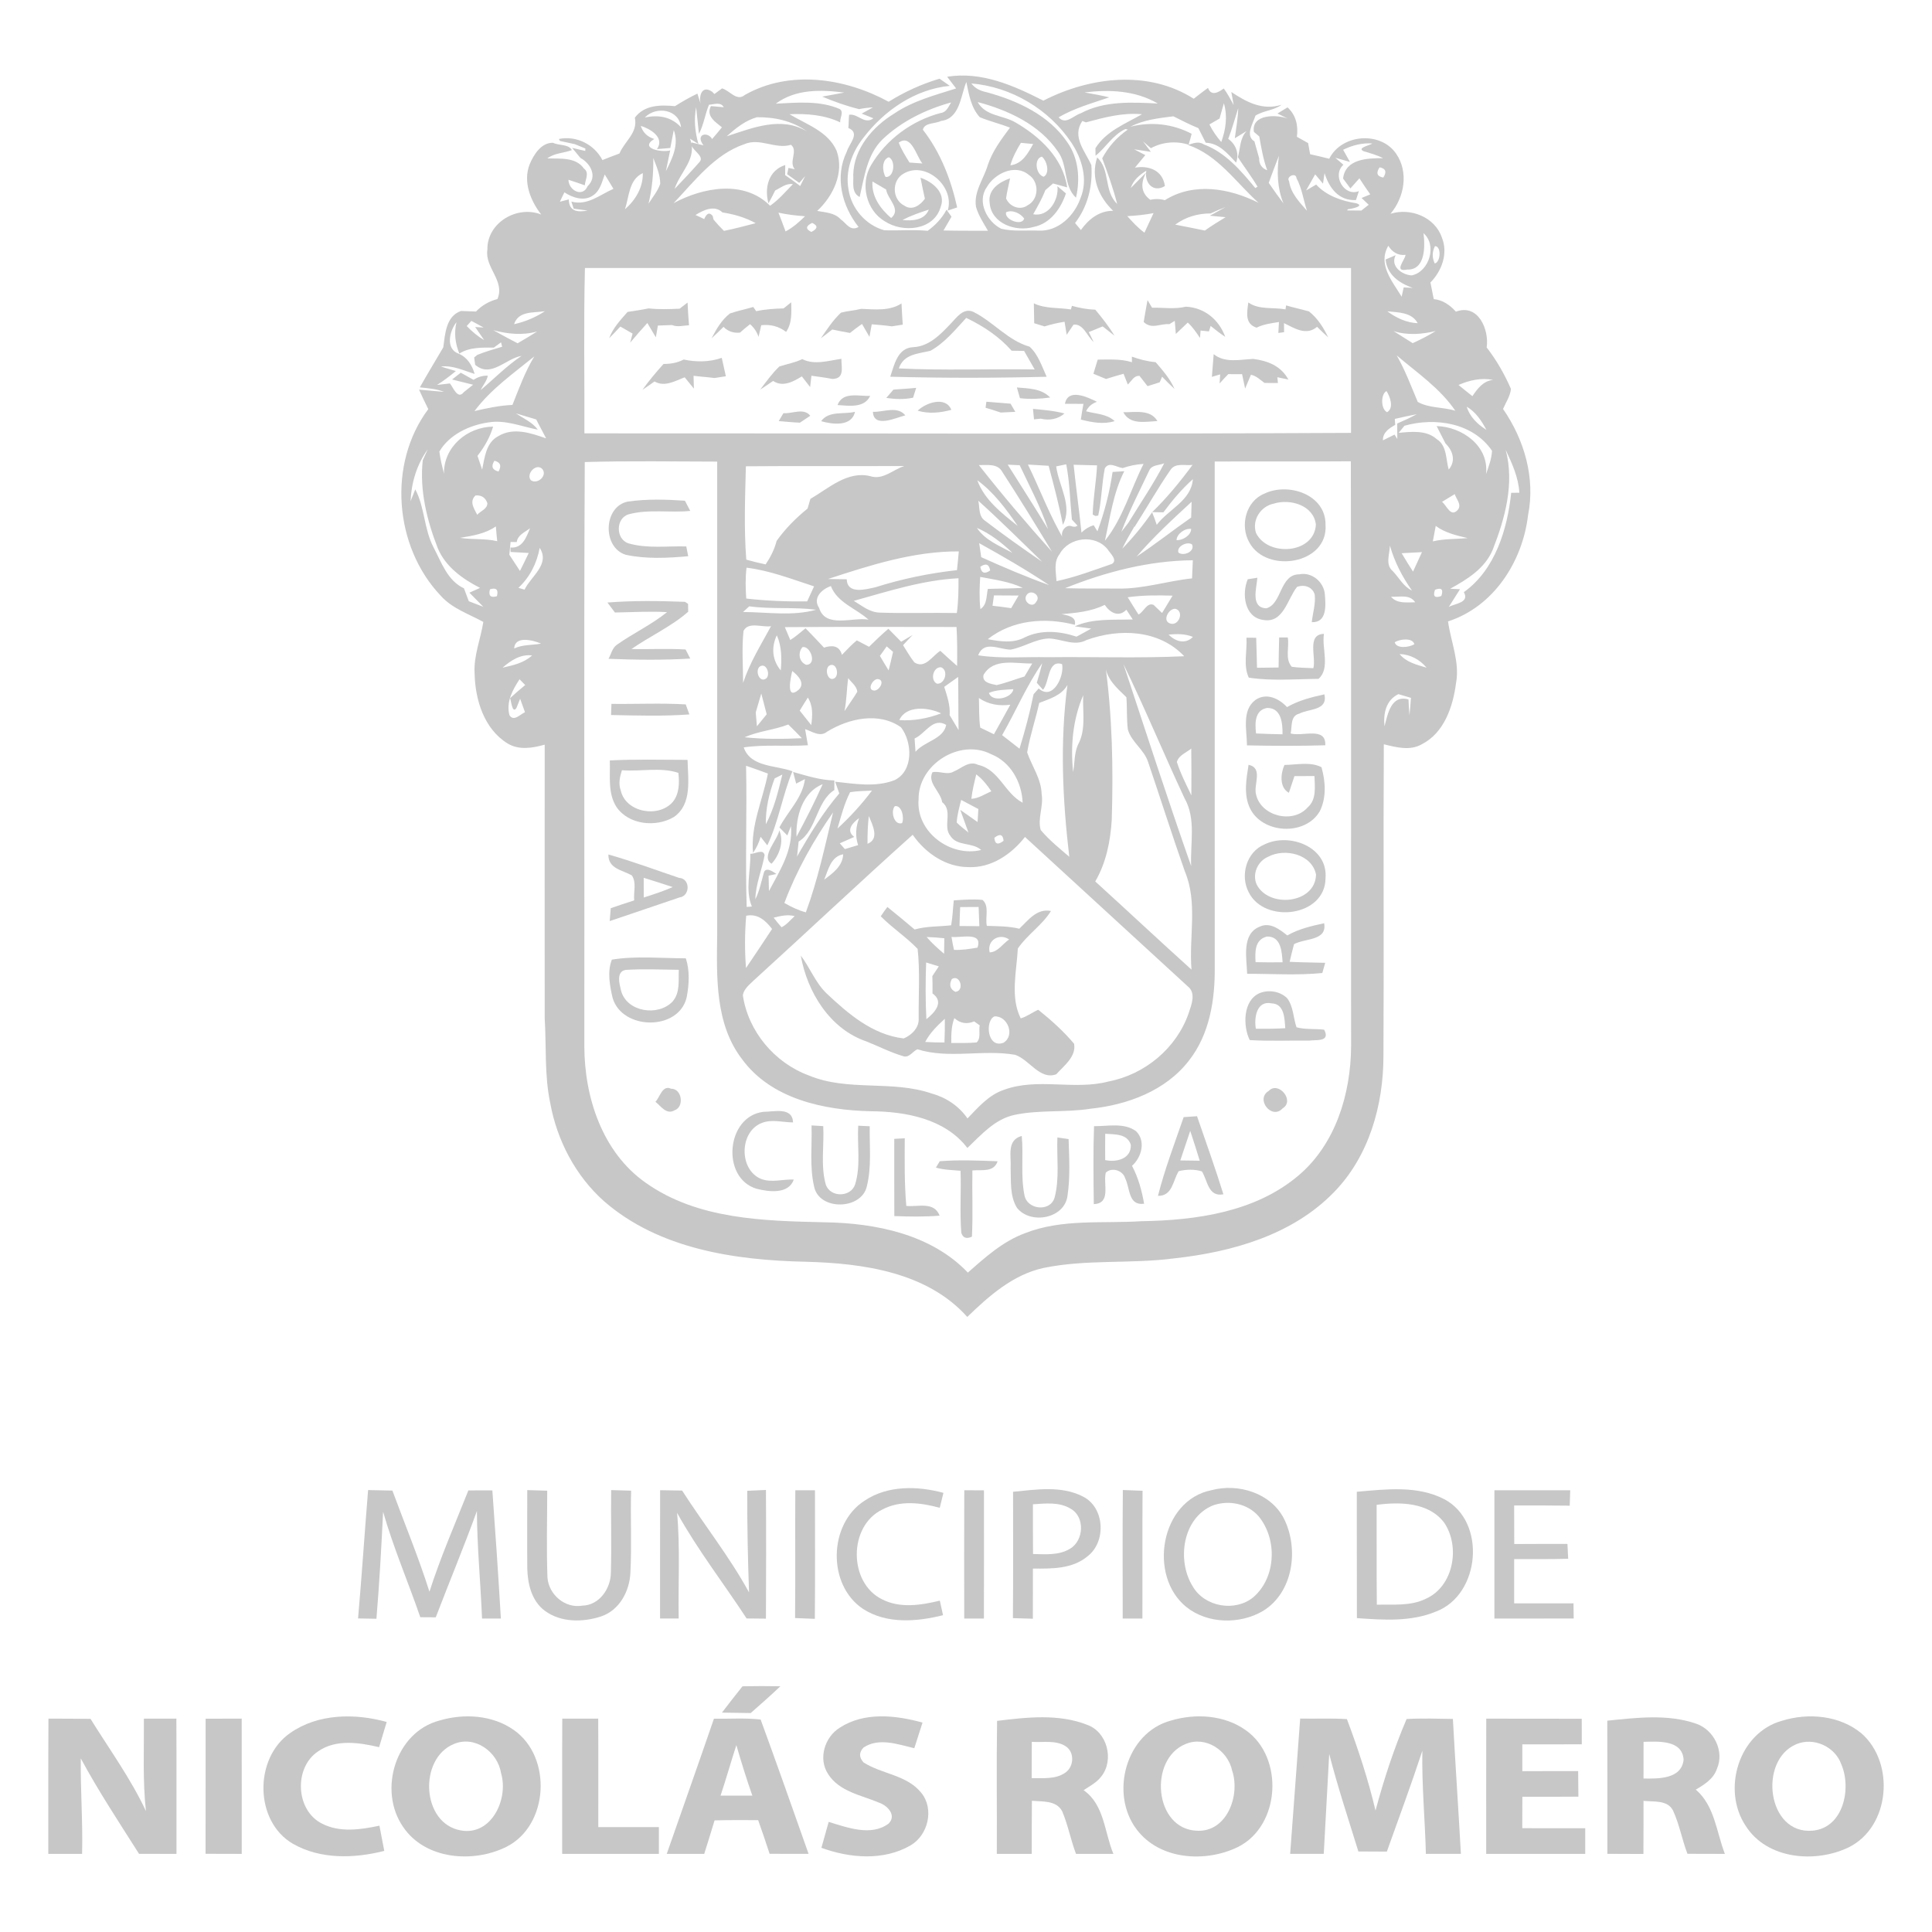 <svg version="1.1" id="Capa_1" xmlns="http://www.w3.org/2000/svg" xmlns:xlink="http://www.w3.org/1999/xlink" x="0px" y="0px"
	 width="100px" height="100px" viewBox="0 0 100 100" enable-background="new 0 0 100 100" xml:space="preserve" class="imgEscudo">
<g>
	<g>
		<path fill="#C8C7C7" d="M49.488,4.578c-0.157-0.2-0.311-0.403-0.463-0.606c1.773-0.287,3.445,0.456,4.979,1.238
			c2.396-1.23,5.416-1.607,7.783-0.099c0.244-0.193,0.49-0.379,0.738-0.562C62.694,5,63.068,4.78,63.343,4.58
			c0.195,0.268,0.352,0.562,0.511,0.854c-0.029-0.169-0.092-0.504-0.121-0.673c0.786,0.524,1.621,0.972,2.603,0.661
			c-0.403,0.299-0.936,0.299-1.353,0.562c-0.118,0.393-0.552,1.035-0.055,1.332c0.08,0.292,0.162,0.584,0.246,0.873
			c-0.012,0.297,0.135,0.524,0.417,0.622c-0.207-0.565-0.306-1.156-0.41-1.747c-0.07-0.058-0.21-0.179-0.28-0.239
			c-0.138-0.912,1.148-0.912,1.751-0.688l-0.531-0.261c0.174-0.109,0.345-0.215,0.521-0.318c0.441,0.398,0.562,0.951,0.485,1.522
			c0.193,0.109,0.386,0.217,0.581,0.326c0.027,0.145,0.077,0.434,0.104,0.577c0.331,0.072,0.661,0.15,0.989,0.234
			c0.634-1.276,2.644-1.445,3.457-0.27c0.666,0.953,0.437,2.265-0.287,3.119c1.037-0.328,2.299,0.166,2.661,1.23
			c0.331,0.82,0,1.722-0.593,2.326c0.055,0.285,0.111,0.572,0.171,0.859c0.47,0.046,0.842,0.311,1.148,0.651
			c1.151-0.437,1.73,0.929,1.592,1.85c0.509,0.659,0.926,1.387,1.257,2.149c-0.041,0.376-0.263,0.697-0.41,1.037
			c1.1,1.587,1.681,3.575,1.295,5.498c-0.282,2.396-1.773,4.731-4.142,5.498c0.147,1.064,0.618,2.108,0.413,3.201
			c-0.157,1.209-0.613,2.569-1.771,3.158c-0.613,0.352-1.327,0.157-1.966,0c-0.031,5.375,0.012,10.75-0.019,16.127
			c0,2.548-0.745,5.199-2.56,7.056c-2.147,2.217-5.278,3.1-8.263,3.426c-2.251,0.297-4.552,0.036-6.781,0.499
			c-1.573,0.347-2.811,1.445-3.937,2.533c-2.082-2.326-5.409-2.779-8.364-2.856c-3.64-0.077-7.58-0.651-10.427-3.124
			c-1.481-1.312-2.444-3.155-2.796-5.095c-0.304-1.443-0.195-2.924-0.285-4.388c-0.005-4.719-0.002-9.438,0-14.159
			c-0.625,0.179-1.334,0.297-1.92-0.06c-1.218-0.748-1.679-2.26-1.708-3.616c-0.058-0.919,0.311-1.78,0.451-2.675
			c-0.758-0.417-1.621-0.695-2.215-1.368c-2.4-2.535-2.745-6.825-0.634-9.647c-0.166-0.333-0.326-0.668-0.478-1.008
			c0.432,0.041,0.864,0.077,1.295,0.116c-0.398-0.162-0.832-0.186-1.254-0.234c0.391-0.7,0.813-1.38,1.213-2.07
			c0.096-0.688,0.135-1.616,0.919-1.884c0.193,0.007,0.579,0.022,0.774,0.029c0.304-0.321,0.683-0.533,1.11-0.647
			c0.41-0.946-0.671-1.624-0.519-2.564c-0.024-1.387,1.542-2.306,2.786-1.809c-0.557-0.721-0.951-1.691-0.601-2.596
			c0.21-0.502,0.596-1.129,1.209-1.119c0.299,0.152,0.818,0.063,0.977,0.379c-0.417,0.159-0.897,0.147-1.269,0.429
			c0.644,0.027,1.467-0.084,1.894,0.526c0.302,0.217,0.063,0.581,0.046,0.868c-0.282-0.099-0.562-0.195-0.847-0.287
			c0.01,0.552,0.733,0.938,0.994,0.328c0.521-0.49,0.154-1.175-0.376-1.46c-0.106-0.128-0.321-0.388-0.427-0.519l0.678,0.159
			L30.3,7.687c-0.181-0.075-0.362-0.15-0.543-0.224c-0.193-0.041-0.581-0.125-0.777-0.169l-0.051-0.101
			c0.909-0.183,1.829,0.28,2.253,1.093c0.289-0.118,0.584-0.232,0.881-0.34c0.27-0.647,0.965-1.069,0.796-1.855
			c0.497-0.666,1.327-0.668,2.077-0.596c0.374-0.236,0.76-0.458,1.16-0.649c0.051,0.157,0.154,0.473,0.205,0.632
			c-0.169-0.413-0.012-1.134,0.567-0.724l0.109,0.113c0.101-0.075,0.299-0.22,0.398-0.292c0.393,0.106,0.758,0.695,1.177,0.34
			c2.314-1.315,5.194-0.876,7.445,0.352c0.82-0.514,1.706-0.917,2.634-1.194c0.176,0.123,0.355,0.248,0.531,0.372
			c-1.797,0.169-3.399,1.276-4.473,2.687c-0.591,0.743-0.948,1.722-0.77,2.675c0.142,0.977,0.897,1.855,1.855,2.111
			c0.745,0.027,1.496-0.043,2.241,0.029c0.4-0.289,0.745-0.651,0.977-1.093c0.087,0.121,0.171,0.241,0.258,0.362
			c-0.104,0.179-0.311,0.536-0.415,0.714c0.765,0.017,1.532,0.012,2.301,0.014c-0.229-0.4-0.492-0.789-0.618-1.238
			c-0.128-0.777,0.396-1.44,0.608-2.154c0.236-0.726,0.702-1.339,1.151-1.947c-0.516-0.2-1.054-0.328-1.563-0.538
			c-0.456-0.495-0.565-1.189-0.697-1.824c-0.297,0.731-0.335,1.903-1.312,2.017c-0.297,0.157-0.844,0.072-0.938,0.454
			c0.912,1.165,1.46,2.589,1.776,4.022c-0.123,0.041-0.367,0.123-0.49,0.164c0.386-1.235-1.139-2.589-2.28-1.915
			c-0.63,0.347-0.608,1.346,0.041,1.662c0.403,0.275,0.825-0.029,1.059-0.362c-0.082-0.362-0.157-0.724-0.227-1.086
			c0.62,0.21,1.332,0.774,1.042,1.517c-0.352,1.216-1.964,1.349-2.89,0.738c-0.97-0.567-1.283-1.937-0.719-2.893
			c0.784-1.341,2.118-2.321,3.616-2.714c0.299-0.034,0.396-0.328,0.536-0.545c-1.305,0.359-2.574,0.977-3.558,1.918
			c-0.799,0.789-0.934,1.942-1.177,2.977c-0.446-0.234-0.306-0.76-0.331-1.158c0.029-1.356,1.013-2.485,2.121-3.163
			C47.252,5.222,48.391,4.927,49.488,4.578z M50.277,4.319c0.193,0.265,0.482,0.393,0.799,0.456c1.59,0.434,3.221,1.187,4.171,2.593
			c0.581,0.825,0.671,1.899,0.446,2.864c-0.673-0.622-0.4-1.684-0.943-2.398c-0.941-1.382-2.574-2.135-4.145-2.552
			c0.403,0.736,1.31,0.675,1.954,1.054c1.262,0.729,2.461,1.848,2.678,3.363c-0.183-0.051-0.548-0.152-0.731-0.203
			c-0.099,0.084-0.297,0.258-0.396,0.343c-0.171,0.437-0.403,0.844-0.632,1.25c0.801,0.157,1.337-0.75,1.254-1.452
			c0.147,0.125,0.292,0.251,0.441,0.374c-0.263,0.786-0.808,1.563-1.672,1.735c-0.917,0.27-2.191-0.164-2.277-1.245
			c-0.099-0.688,0.497-1.078,1.057-1.271c-0.07,0.345-0.159,0.688-0.207,1.037c0.171,0.425,0.731,0.649,1.117,0.357
			c0.591-0.302,0.608-1.211,0.065-1.568c-0.704-0.598-1.788-0.077-2.186,0.642c-0.516,0.741,0.022,1.783,0.755,2.142
			c0.63,0.15,1.288,0.07,1.932,0.096c1.011,0.055,1.858-0.774,2.169-1.681c0.403-0.958,0.077-2.046-0.473-2.873
			C54.301,5.656,52.345,4.493,50.277,4.319z M40.155,5.366c1.105-0.053,2.268-0.174,3.307,0.277c0.236,0.15-0.002,0.475,0.027,0.69
			c-0.818-0.391-1.735-0.456-2.625-0.422c0.873,0.531,2.012,0.89,2.444,1.908c0.396,1.117-0.183,2.335-1.011,3.098
			c0.422,0.082,0.902,0.089,1.213,0.432c0.287,0.191,0.495,0.651,0.929,0.398c-0.866-1.088-1.247-2.603-0.608-3.901
			c0.106-0.393,0.724-0.96,0.08-1.221c0.022-0.229,0.014-0.458,0.039-0.685c0.456-0.075,0.791,0.531,1.257,0.183L44.601,5.88
			c0.193-0.109,0.388-0.215,0.584-0.321c-0.244,0.012-0.482,0.041-0.719,0.089c-0.654-0.159-1.288-0.388-1.908-0.647
			c0.379-0.072,0.76-0.14,1.141-0.21C42.48,4.638,41.192,4.602,40.155,5.366z M56.13,4.783c0.427,0.08,0.859,0.15,1.283,0.256
			c-0.888,0.304-1.802,0.557-2.62,1.033c0.364,0.417,0.772-0.094,1.146-0.207c1.226-0.656,2.646-0.574,3.988-0.507
			C58.767,4.679,57.43,4.628,56.13,4.783z M36.698,5.42c-0.205,0.492-0.27,1.033-0.521,1.508c-0.036-0.345-0.109-1.035-0.145-1.38
			c-0.123,0.634-0.06,1.283,0.118,1.903l-0.437-0.273c0.403,1.033-0.507,1.706-0.796,2.601c0.439-0.458,0.876-0.922,1.295-1.399
			c0.302-0.333-0.581-0.688-0.408-1.006l0.61,0.15c-0.456-0.598,0.236-0.729,0.444-0.326c0.174-0.2,0.343-0.403,0.509-0.608
			c-0.326-0.27-0.842-0.579-0.569-1.098c0.166,0.014,0.497,0.043,0.663,0.058C37.305,5.253,36.951,5.41,36.698,5.42z M63.126,6.134
			C62.993,6.211,62.733,6.363,62.6,6.44c0.159,0.333,0.376,0.632,0.613,0.912c0.232-0.647,0.335-1.334,0.135-2.005
			C63.271,5.608,63.196,5.871,63.126,6.134z M33.376,6.083c0.707-0.154,1.373-0.041,1.872,0.504
			C35.156,5.654,33.962,5.47,33.376,6.083z M64.091,5.596c-0.171,0.531-0.314,1.071-0.519,1.592
			c0.381,0.268,0.589,0.748,0.408,1.228c-0.437-0.461-0.873-1.008-1.571-1.028c-0.13-0.251-0.253-0.504-0.381-0.755
			c-0.444-0.181-0.868-0.4-1.295-0.613c-0.76,0.096-1.532,0.179-2.222,0.538c1.074-0.27,2.183-0.152,3.168,0.367
			c-0.046,0.188-0.099,0.376-0.157,0.562c-0.656-0.2-1.351-0.142-1.952,0.183c-0.14-0.116-0.277-0.236-0.41-0.359l0.408,0.548
			l-0.864-0.13c0.191,0.099,0.384,0.2,0.577,0.299l-0.536,0.649c0.721-0.123,1.435,0.135,1.551,0.953
			c-0.598,0.364-1.076-0.157-0.963-0.794c-0.352,0.22-0.673,0.487-0.806,0.897c0.268-0.268,0.533-0.536,0.799-0.806
			c-0.294,0.536-0.287,1.052,0.215,1.416c0.248-0.06,0.504-0.053,0.75,0.019c1.505-0.946,3.344-0.62,4.851,0.135
			c-1.168-1.052-2.106-2.473-3.655-2.996c0.258-0.08,0.557-0.205,0.813-0.031c1.131,0.42,1.928,1.361,2.673,2.263l0.118-0.068
			c-0.311-0.528-0.685-1.016-1.02-1.529c0.135-0.458,0.097-0.989,0.458-1.356c-0.154,0.094-0.461,0.282-0.615,0.376
			C63.982,6.638,64.077,6.119,64.091,5.596z M39.173,6.069c-0.601,0.171-1.1,0.572-1.554,0.984c1.337-0.434,2.827-1.057,4.159-0.244
			C41.025,6.259,40.094,6.054,39.173,6.069z M56.207,6.334c-0.046-0.019-0.138-0.055-0.186-0.072
			c-0.555,0.818,0.138,1.549,0.466,2.282c0.082,1.061-0.183,2.15-0.842,2.999c0.075,0.092,0.227,0.273,0.302,0.362
			c0.403-0.56,0.946-0.999,1.669-0.994c-0.753-0.724-1.17-1.722-0.827-2.76c0.688,0.632,0.335,1.739,1.035,2.403
			c-0.203-0.803-0.487-1.585-0.774-2.359c0.318-0.598,0.77-1.105,1.327-1.488l-0.128-0.027c-0.656,0.302-1.03,0.979-1.544,1.38
			c-0.002-0.096-0.005-0.289-0.005-0.388c0.545-0.883,1.549-1.264,2.41-1.759C58.113,5.82,57.155,6.078,56.207,6.334z M33.168,6.515
			c0.106,0.343,0.34,0.569,0.697,0.678c-0.806,0.495,0.41,0.714,0.823,0.591c-0.055,0.27-0.166,0.808-0.222,1.078
			c0.331-0.663,0.692-1.378,0.408-2.128c-0.046,0.232-0.133,0.695-0.179,0.926c-0.171,0.014-0.519,0.043-0.69,0.058
			C34.425,7.111,33.643,6.662,33.168,6.515z M46.519,7.383c0.14,0.367,0.352,0.697,0.557,1.03c0.166,0.012,0.499,0.036,0.666,0.048
			C47.428,8.081,47.168,6.91,46.519,7.383z M34.864,10.517c1.517-0.825,3.655-1.218,4.996,0.133c0.446-0.311,0.803-0.731,1.18-1.119
			c-0.355-0.053-0.622,0.188-0.917,0.328c-0.109,0.227-0.227,0.449-0.347,0.666c-0.222-0.794,0-1.71,0.868-1.983
			c0,0.13-0.005,0.391-0.005,0.521c0.263,0.181,0.524,0.372,0.779,0.565c0.084-0.171,0.171-0.343,0.258-0.514
			C41.6,9.202,41.448,9.381,41.37,9.468c-0.157-0.113-0.47-0.338-0.627-0.451l0.068-0.326l0.328,0.068
			c-0.335-0.379,0.191-0.96-0.198-1.264c-0.808,0.246-1.602-0.376-2.405-0.036C36.982,7.989,35.957,9.371,34.864,10.517z
			 M52.842,7.393c-0.222,0.367-0.429,0.745-0.545,1.163c0.618-0.072,0.905-0.615,1.18-1.102C53.317,7.439,53.001,7.407,52.842,7.393
			z M69.521,7.752c0.087,0.159,0.263,0.473,0.352,0.63l-0.758-0.217c0.14,0.121,0.28,0.241,0.42,0.364
			c-0.603,0.531,0.029,1.674,0.801,1.363c-0.039,0.116-0.113,0.347-0.152,0.463c-0.897,0.046-1.387-0.632-1.626-1.394l-0.08,0.545
			c-0.133-0.164-0.268-0.323-0.405-0.482c-0.118,0.21-0.355,0.625-0.47,0.835c0.13-0.077,0.391-0.229,0.521-0.306
			c0.531,0.579,1.317,0.849,2.075,0.967c0.48,0.152-0.285,0.297-0.434,0.311l-0.039,0.06c0.186,0.002,0.555,0.005,0.738,0.007
			c0.094-0.075,0.285-0.224,0.379-0.299c-0.123-0.118-0.244-0.236-0.367-0.352l0.449-0.186c-0.195-0.275-0.384-0.552-0.562-0.832
			c-0.118,0.13-0.35,0.393-0.466,0.524c-0.096-0.128-0.285-0.384-0.379-0.511c0.118-1.028,1.276-1.057,2.07-1.054
			c-0.323-0.169-0.68-0.261-1.023-0.367c-0.335-0.176,0.359-0.299,0.468-0.396C70.501,7.388,69.992,7.521,69.521,7.752z
			 M45.838,9.159c0.444,0.051,0.538-0.849,0.169-1.02C45.626,8.257,45.665,8.879,45.838,9.159z M54.021,9.147
			c0.338-0.183,0.164-0.837-0.094-1.04C53.495,8.216,53.619,9.045,54.021,9.147z M66.197,8.061
			c-0.183,0.466-0.359,0.936-0.528,1.404c0.246,0.359,0.499,0.714,0.762,1.064C66.11,9.74,66.086,8.896,66.197,8.061z M33.815,8.179
			c0.01,0.796-0.058,1.59-0.248,2.364c0.212-0.335,0.478-0.649,0.606-1.028C34.174,9.045,33.979,8.609,33.815,8.179z M71.408,8.662
			c-0.198,0.292-0.133,0.47,0.191,0.528C71.789,8.896,71.726,8.72,71.408,8.662z M31.301,9.031
			c-0.145,0.384-0.234,0.837-0.601,1.081c-0.451,0.326-1.066,0.125-1.486-0.157c-0.08,0.162-0.162,0.323-0.234,0.487
			c0.113-0.031,0.343-0.089,0.458-0.121c0.019,0.659,0.502,0.666,0.977,0.577c-0.181-0.024-0.54-0.072-0.721-0.096
			c-0.029-0.094-0.089-0.277-0.121-0.369c0.823,0.232,1.481-0.355,2.178-0.659C31.602,9.526,31.455,9.277,31.301,9.031z
			 M32.348,10.833c0.545-0.48,0.938-1.124,0.924-1.872C32.551,9.289,32.565,10.179,32.348,10.833z M66.723,9.374
			c0.08,0.622,0.533,1.086,0.926,1.534c-0.186-0.56-0.261-1.165-0.543-1.689C67.078,8.896,66.547,9.152,66.723,9.374z M45.158,9.393
			c-0.051,0.782,0.405,1.406,0.967,1.891c0.55-0.449-0.193-0.979-0.258-1.474C45.631,9.668,45.394,9.53,45.158,9.393z
			 M58.402,10.073 M35.998,11.13c0.152,0.063,0.302,0.135,0.451,0.21c0.133-0.311,0.28-0.367,0.439-0.162l0.046,0.188
			c0.169,0.205,0.347,0.398,0.538,0.584c0.552-0.109,1.098-0.258,1.643-0.398c-0.536-0.297-1.122-0.463-1.722-0.557
			C36.985,10.594,36.398,10.877,35.998,11.13z M46.714,11.39c0.511,0.048,1.136,0.019,1.361-0.54
			C47.612,11.002,47.143,11.156,46.714,11.39z M62.663,11.048c-0.663-0.002-1.298,0.183-1.833,0.579
			c0.509,0.101,1.023,0.198,1.534,0.306c0.347-0.248,0.709-0.47,1.074-0.692l-0.818-0.075c0.203-0.111,0.61-0.335,0.813-0.446
			C63.169,10.819,62.914,10.927,62.663,11.048z M40.292,11.007c0.128,0.323,0.248,0.649,0.369,0.972
			c0.381-0.203,0.702-0.485,1.008-0.786C41.206,11.161,40.743,11.106,40.292,11.007z M52.075,10.985
			c-0.106,0.381,0.825,0.741,0.936,0.326C52.822,11.038,52.393,10.84,52.075,10.985z M58.349,11.188
			c0.275,0.306,0.552,0.613,0.888,0.854c0.157-0.335,0.311-0.675,0.47-1.011C59.259,11.118,58.803,11.161,58.349,11.188z
			 M42.036,11.538c-0.338,0.162-0.35,0.318-0.039,0.468C42.333,11.834,42.345,11.68,42.036,11.538z M26.826,11.96 M72.868,11.981
			 M73.681,12.071c0.084,0.675,0.104,1.915-0.849,1.882c-0.716,0.145-0.111-0.49-0.08-0.762c-0.391,0.051-0.7-0.152-0.893-0.47
			c-0.56,0.96,0.2,1.833,0.69,2.634c0.027-0.121,0.08-0.359,0.106-0.478l0.466,0.024c-0.69-0.244-1.322-0.671-1.402-1.469
			c0.13-0.055,0.391-0.169,0.521-0.224c-0.299,0.577,0.343,1.03,0.837,1.045C73.98,14.061,74.397,12.691,73.681,12.071z
			 M74.276,12.737c-0.152,0.294-0.157,0.596-0.014,0.9C74.568,13.571,74.617,12.751,74.276,12.737z M74.262,13.636 M30.276,13.873
			c-0.07,2.852-0.017,5.705-0.027,8.557c13.228-0.005,26.455,0.046,39.68-0.024c0-2.844,0-5.689,0-8.533
			C56.711,13.873,43.493,13.873,30.276,13.873z M26.609,16.78c0.569-0.125,1.11-0.352,1.597-0.673
			C27.632,16.203,26.835,16.075,26.609,16.78z M71.808,16.114c0.461,0.34,0.989,0.591,1.573,0.615
			C73.073,16.157,72.366,16.172,71.808,16.114z M25.115,16.353 M74.817,16.329 M24.158,16.876c0.268,0.277,0.562,0.533,0.9,0.724
			c-0.116-0.169-0.347-0.504-0.463-0.673l0.425,0.024l-0.005-0.01c-0.154-0.082-0.463-0.251-0.618-0.333
			C24.336,16.676,24.218,16.809,24.158,16.876z M23.745,18.309c0.444,0.188,0.692,0.598,0.823,1.045
			c-0.567-0.171-1.134-0.458-1.747-0.381c0.195,0.058,0.581,0.174,0.774,0.232c-0.311,0.258-0.632,0.507-0.977,0.719
			c0.169-0.019,0.502-0.058,0.668-0.077c0.152,0.159,0.396,0.868,0.717,0.454c0.121-0.099,0.364-0.292,0.485-0.388
			c-0.27-0.068-0.815-0.203-1.088-0.27c0.15-0.116,0.299-0.234,0.449-0.352c0.166,0.092,0.497,0.277,0.663,0.369
			c0.227-0.152,0.47-0.224,0.736-0.215c-0.048,0.275-0.251,0.495-0.367,0.743c0.704-0.593,1.346-1.254,2.116-1.768
			c-0.818,0.13-1.58,1.165-2.403,0.461c-0.012-0.096-0.039-0.285-0.051-0.379l0.162-0.133c0.417-0.169,0.854-0.294,1.286-0.422
			l-0.058-0.229c-0.092,0.068-0.277,0.205-0.369,0.273c-0.606,0-1.259-0.029-1.788,0.311c-0.215-0.521-0.28-1.069-0.15-1.624
			C23.27,17.125,23.038,18.061,23.745,18.309z M25.535,17.091c0.413,0.236,0.835,0.456,1.254,0.678
			c0.343-0.198,0.683-0.4,1.016-0.613C27.05,17.371,26.281,17.289,25.535,17.091z M72.129,17.137
			c0.331,0.207,0.661,0.417,0.992,0.625c0.408-0.188,0.811-0.388,1.192-0.63C73.591,17.308,72.848,17.366,72.129,17.137z
			 M24.56,21.277c0.647-0.15,1.298-0.289,1.964-0.318c0.34-0.854,0.654-1.722,1.131-2.511C26.572,19.33,25.405,20.143,24.56,21.277z
			 M72.293,18.396c0.439,0.767,0.748,1.595,1.088,2.405c0.569,0.331,1.312,0.261,1.947,0.461
			C74.537,20.097,73.352,19.296,72.293,18.396z M75.492,19.926c0.239,0.195,0.475,0.388,0.719,0.579
			c0.268-0.393,0.557-0.789,1.074-0.842C76.667,19.545,76.062,19.677,75.492,19.926z M71.796,21.335
			c0.369-0.22,0.154-0.808-0.031-1.093C71.463,20.394,71.463,21.178,71.796,21.335z M77.224,20.189 M75.917,21.05
			c0.162,0.536,0.562,0.909,1.02,1.201C76.686,21.781,76.387,21.325,75.917,21.05z M26.708,21.397
			c0.386,0.268,0.842,0.449,1.129,0.842c-0.847-0.162-1.689-0.526-2.567-0.374c-0.982,0.145-2.012,0.63-2.528,1.505
			c0.046,0.388,0.142,0.767,0.236,1.146c-0.014-1.39,1.206-2.417,2.545-2.434c-0.162,0.557-0.454,1.059-0.808,1.513
			c0.08,0.239,0.159,0.475,0.241,0.714c0.128-0.62,0.198-1.399,0.83-1.73c0.782-0.48,1.696-0.162,2.482,0.111
			c-0.166-0.328-0.35-0.647-0.511-0.977C27.407,21.607,27.057,21.499,26.708,21.397z M72.194,21.682
			c0.005,0.077,0.017,0.232,0.022,0.309c-0.318,0.183-0.644,0.388-0.637,0.801c0.152-0.072,0.454-0.222,0.603-0.297l0.142,0.227
			c-0.002-0.268-0.005-0.533-0.005-0.801c0.343-0.147,0.683-0.304,1.013-0.482C72.95,21.511,72.571,21.598,72.194,21.682z
			 M72.694,22.037c-0.075,0.092-0.224,0.275-0.299,0.367c0.651-0.06,1.431-0.154,1.966,0.323c0.54,0.333,0.468,1.04,0.625,1.578
			c0.376-0.446,0.222-0.97-0.166-1.351c-0.116-0.224-0.345-0.673-0.461-0.9c1.327,0.034,2.726,1.037,2.557,2.485
			c0.138-0.391,0.289-0.789,0.311-1.206C76.243,21.887,74.291,21.585,72.694,22.037z M21.251,25.942
			c0.06-0.152,0.183-0.458,0.244-0.613c0.492,0.931,0.449,2.051,0.941,2.994c0.41,0.774,0.721,1.732,1.578,2.128
			c0.087,0.222,0.171,0.444,0.251,0.668c0.251,0.096,0.502,0.193,0.753,0.289c-0.239-0.246-0.48-0.49-0.721-0.731l0.55-0.248
			c-0.905-0.463-1.792-1.093-2.193-2.067c-0.557-1.435-0.943-2.989-0.772-4.54c0.063-0.14,0.193-0.425,0.258-0.565
			C21.574,24.041,21.292,24.98,21.251,25.942z M77.934,23.284c0.463,1.737-0.031,3.537-0.668,5.163
			c-0.4,0.975-1.324,1.542-2.205,2.026l0.509,0.024c-0.195,0.304-0.388,0.608-0.581,0.917c0.311-0.176,1.09-0.212,0.779-0.765
			c1.616-1.151,2.253-3.25,2.451-5.141c0.106,0,0.318-0.005,0.422-0.005C78.597,24.707,78.264,23.993,77.934,23.284z M25.591,23.848
			c-0.186,0.292-0.113,0.478,0.212,0.557C25.972,24.111,25.902,23.926,25.591,23.848z M62.873,23.889
			c0.002,8.721-0.002,17.442,0.002,26.163c0.017,1.689-0.263,3.479-1.334,4.842c-1.206,1.566-3.189,2.297-5.102,2.494
			c-1.295,0.205-2.627,0.046-3.915,0.316c-1.025,0.212-1.73,1.028-2.453,1.715c-1.156-1.517-3.206-1.891-5.006-1.901
			c-2.42-0.055-5.153-0.632-6.663-2.704c-1.397-1.829-1.308-4.246-1.281-6.427c0-8.164,0-16.328,0-24.494
			c-2.285-0.005-4.569-0.043-6.854,0.022c-0.051,10.079-0.007,20.161-0.022,30.24c0.005,2.646,0.934,5.498,3.184,7.069
			c2.675,1.896,6.094,1.969,9.242,2.041c2.644,0.039,5.529,0.615,7.426,2.605c0.895-0.791,1.807-1.614,2.946-2.036
			c1.92-0.762,4.024-0.495,6.041-0.625c2.827-0.046,5.884-0.468,8.118-2.359c1.928-1.624,2.712-4.229,2.731-6.678
			c-0.012-10.099,0.014-20.197-0.014-30.296C67.57,23.897,65.22,23.875,62.873,23.889z M38.606,24.135
			c-0.039,1.609-0.104,3.23,0.022,4.832c0.331,0.094,0.663,0.176,1.001,0.246c0.253-0.372,0.456-0.777,0.569-1.216
			c0.449-0.634,0.999-1.185,1.602-1.674c0.036-0.125,0.109-0.374,0.145-0.499c0.946-0.552,1.935-1.474,3.11-1.175
			c0.644,0.207,1.168-0.34,1.749-0.528C44.07,24.135,41.337,24.111,38.606,24.135z M50.666,24.073
			c1.209,1.537,2.478,3.03,3.785,4.485c-0.837-1.385-1.684-2.765-2.564-4.12C51.643,23.974,51.095,24.082,50.666,24.073z
			 M52.159,24.051c0.697,1.112,1.411,2.215,2.089,3.339c-0.381-1.148-0.958-2.219-1.469-3.31
			C52.625,24.073,52.313,24.058,52.159,24.051z M54.668,24.14c0.125,0.994,0.871,2.058,0.347,3.023
			c-0.2-1.028-0.468-2.043-0.738-3.054c-0.268-0.017-0.803-0.048-1.071-0.063c0.642,1.32,1.151,2.712,1.913,3.968
			c-0.384-0.362,0.029-0.953,0.398-0.758l0.135,0.01l0.123-0.055c-0.075-0.08-0.222-0.239-0.294-0.318
			c-0.094-0.941-0.111-1.918-0.292-2.861C55.059,24.058,54.798,24.114,54.668,24.14z M57.184,24.244
			c-0.159,0.806-0.162,1.636-0.34,2.441l-0.14,0.022l-0.145-0.07c0.019-0.856,0.183-1.698,0.224-2.55
			c-0.405-0.014-0.811-0.024-1.213-0.031c0.123,1.172,0.285,2.34,0.408,3.513c0.183-0.186,0.396-0.314,0.63-0.384
			c0.048,0.08,0.147,0.234,0.195,0.314c0.367-0.994,0.632-2.024,0.784-3.071c0.2-0.012,0.403-0.024,0.606-0.039
			c-0.565,1.102-0.736,2.388-1.001,3.599c0.929-1.158,1.332-2.659,1.998-3.976c-0.369,0.022-0.731,0.094-1.078,0.215
			C57.799,24.188,57.399,23.872,57.184,24.244z M59.483,24.355c-0.497,1.052-1.033,2.089-1.443,3.177
			c0.094-0.121,0.28-0.364,0.374-0.487c0.62-1.018,1.3-2.005,1.846-3.066C60.002,24.09,59.613,24.051,59.483,24.355z M60.588,24.316
			c-0.663,0.958-1.235,1.976-1.862,2.955l-0.311-0.227l0.294,0.22c-0.217,0.372-0.434,0.745-0.62,1.134
			c0.567-0.581,1.083-1.213,1.544-1.882c0.077,0.188,0.15,0.381,0.215,0.577l0.024,0.072c0.603-0.801,1.792-1.254,1.87-2.362
			c-0.574,0.509-1.066,1.1-1.525,1.715c-0.145-0.002-0.437-0.007-0.581-0.01c0.77-0.748,1.452-1.58,2.089-2.444
			C61.343,24.116,60.844,23.938,60.588,24.316z M27.475,24.854c0.331,0.244,0.881-0.232,0.593-0.581
			C27.75,23.95,27.212,24.533,27.475,24.854z M50.584,24.857c0.367,1.016,1.274,1.713,2.092,2.362
			C52.084,26.355,51.438,25.479,50.584,24.857z M24.609,25.646c-0.333,0.326-0.068,0.678,0.092,1.001
			c0.166-0.2,0.533-0.299,0.524-0.606C25.123,25.749,24.918,25.619,24.609,25.646z M74.638,25.976
			c0.244,0.174,0.454,0.856,0.835,0.393c0.188-0.268-0.104-0.543-0.174-0.794C75.135,25.677,74.805,25.877,74.638,25.976z
			 M50.637,25.918c0.077,0.345,0.005,0.796,0.338,1.028c0.97,0.738,1.961,1.447,2.972,2.133
			C52.851,28.017,51.771,26.939,50.637,25.918z M58.829,28.811c0.967-0.637,1.874-1.361,2.825-2.022
			c0.007-0.273,0.014-0.545,0.024-0.818C60.694,26.881,59.703,27.79,58.829,28.811z M75.984,26.316 M23.808,27.839
			c0.639,0.101,1.293,0.022,1.928,0.174c-0.027-0.256-0.051-0.511-0.07-0.767C25.12,27.631,24.454,27.732,23.808,27.839z
			 M52.675,27.219 M59.847,27.093 M74.313,27.221c-0.053,0.265-0.096,0.536-0.15,0.801c0.591-0.142,1.204-0.113,1.807-0.169
			C75.391,27.716,74.8,27.583,74.313,27.221z M26.746,28.058l-0.318-0.007c-0.022,0.22-0.043,0.439-0.065,0.661
			c0.181,0.28,0.364,0.562,0.55,0.84c0.157-0.309,0.306-0.618,0.454-0.929c-0.314-0.019-0.627-0.039-0.938-0.053l-0.01-0.232
			c0.63,0.06,0.825-0.54,1.016-0.996C27.171,27.549,26.799,27.679,26.746,28.058z M50.564,27.322
			c0.425,0.647,1.187,0.936,1.841,1.295C51.862,28.097,51.257,27.624,50.564,27.322z M60.897,27.957
			c0.304,0.024,0.755-0.246,0.758-0.577C61.341,27.322,60.909,27.633,60.897,27.957z M54.844,28.683
			c-0.321,0.403-0.183,0.931-0.159,1.397c0.982-0.205,1.925-0.567,2.871-0.893c0.314-0.198-0.106-0.557-0.229-0.758
			C56.687,27.636,55.322,27.795,54.844,28.683z M60.996,28.601c0.263,0.205,0.868-0.051,0.704-0.422
			C61.449,28.005,60.887,28.28,60.996,28.601z M73.169,28.099 M27.935,28.357c-0.15,0.799-0.507,1.513-1.102,2.07
			c0.08,0.022,0.239,0.07,0.318,0.092C27.492,29.814,28.483,29.209,27.935,28.357z M50.683,28.114
			c0.024,0.181,0.077,0.543,0.104,0.724c1.153,0.521,2.323,1.02,3.517,1.447C53.134,29.503,51.913,28.796,50.683,28.114z
			 M71.941,28.237c-0.007,0.434-0.253,0.987,0.145,1.32c0.328,0.34,0.552,0.803,0.999,1.011
			C72.578,29.851,72.18,29.083,71.941,28.237z M42.857,29.969c0.323,0.005,0.647,0.01,0.97,0.014
			c0.027,0.799,0.989,0.521,1.496,0.41c1.37-0.434,2.782-0.724,4.21-0.883c0.036-0.323,0.065-0.647,0.094-0.97
			C47.293,28.529,45.047,29.252,42.857,29.969z M72.549,28.635c0.191,0.321,0.386,0.637,0.589,0.951
			c0.152-0.338,0.309-0.673,0.463-1.008C73.249,28.594,72.899,28.613,72.549,28.635z M55.129,30.444
			c0.909,0.029,1.819,0.012,2.726,0.019c1.305,0.031,2.557-0.393,3.845-0.526c0.014-0.314,0.027-0.627,0.041-0.938
			C59.469,29.018,57.228,29.6,55.129,30.444z M50.74,29.337c0.055,0.326,0.224,0.391,0.511,0.191
			C51.196,29.202,51.025,29.136,50.74,29.337z M38.64,29.383c-0.063,0.531-0.053,1.064-0.014,1.597
			c1.047,0.121,2.101,0.162,3.153,0.147c0.121-0.258,0.239-0.519,0.357-0.777C40.984,29.976,39.851,29.53,38.64,29.383z
			 M50.736,29.86c-0.036,0.555-0.055,1.115,0.01,1.667c0.357-0.236,0.302-0.68,0.384-1.045c0.603-0.022,1.206-0.014,1.809-0.055
			C52.246,30.101,51.479,30.005,50.736,29.86z M44.193,31.1c0.417,0.251,0.825,0.598,1.337,0.608
			c1.332,0.048,2.663-0.002,3.995,0.022c0.084-0.596,0.089-1.199,0.087-1.8C47.756,30.024,45.973,30.606,44.193,31.1z
			 M25.359,30.504c-0.087,0.333,0.034,0.451,0.362,0.355C25.808,30.519,25.687,30.401,25.359,30.504z M42.396,31.464
			c0.331,1.078,1.747,0.463,2.557,0.608c-0.644-0.584-1.609-0.868-1.947-1.737C42.541,30.492,42.048,30.953,42.396,31.464z
			 M74.276,30.526c-0.121,0.343-0.01,0.449,0.328,0.321C74.72,30.507,74.612,30.398,74.276,30.526z M51.447,30.818
			c-0.019,0.135-0.055,0.403-0.075,0.536c0.321,0.034,0.644,0.077,0.965,0.125c0.128-0.22,0.256-0.437,0.386-0.654
			C52.297,30.823,51.872,30.82,51.447,30.818z M53.136,30.801c-0.224,0.314,0.306,0.731,0.502,0.343
			C53.908,30.813,53.346,30.468,53.136,30.801z M58.371,30.914c0.181,0.299,0.367,0.596,0.557,0.893
			c0.263-0.118,0.439-0.654,0.786-0.495c0.109,0.104,0.326,0.314,0.434,0.417c0.181-0.299,0.362-0.601,0.545-0.897
			C59.92,30.806,59.141,30.806,58.371,30.914z M72.001,30.888c0.314,0.372,0.815,0.285,1.25,0.287
			C72.966,30.741,72.426,30.912,72.001,30.888z M54.938,31.79c0.304,0.053,0.803,0.13,0.692,0.55
			c-1.534-0.398-3.23-0.261-4.504,0.745c0.647,0.116,1.322,0.229,1.928-0.101c0.849-0.405,1.797-0.318,2.666-0.031
			c0.256-0.138,0.509-0.273,0.76-0.417l-0.847-0.118c0.926-0.422,2-0.323,2.999-0.355c-0.111-0.169-0.222-0.338-0.331-0.504
			c-0.4,0.417-0.856,0.147-1.119-0.251C56.482,31.655,55.703,31.723,54.938,31.79z M38.459,31.677
			c1.254,0.005,2.569,0.227,3.788-0.118c-1.148-0.147-2.314-0.019-3.467-0.176C38.7,31.455,38.541,31.602,38.459,31.677z
			 M60.578,32.275c0.449,0.138,0.731-0.651,0.253-0.765C60.482,31.493,60.137,32.154,60.578,32.275z M38.483,32.659
			c-0.092,0.893-0.024,1.792-0.019,2.687c0.34-1.047,0.926-1.973,1.445-2.936C39.467,32.492,38.734,32.152,38.483,32.659z
			 M40.623,32.461c0.07,0.166,0.212,0.499,0.282,0.666c0.282-0.174,0.531-0.4,0.789-0.608c0.321,0.331,0.642,0.661,0.955,1.001
			c0.422-0.133,0.796-0.116,0.929,0.376c0.251-0.256,0.492-0.521,0.77-0.75c0.157,0.082,0.475,0.248,0.634,0.331
			c0.326-0.321,0.654-0.637,1.001-0.931c0.22,0.222,0.441,0.444,0.661,0.671c0.147-0.087,0.441-0.261,0.589-0.347
			c-0.123,0.13-0.369,0.393-0.492,0.524c0.191,0.297,0.362,0.608,0.584,0.888c0.55,0.367,0.936-0.34,1.346-0.596
			c0.287,0.263,0.574,0.528,0.868,0.784c0.01-0.673,0.01-1.346-0.029-2.017C46.548,32.449,43.585,32.439,40.623,32.461z
			 M56.236,33.129c-0.639,0.345-1.305-0.072-1.964-0.082c-0.697,0.036-1.288,0.454-1.961,0.577c-0.596-0.005-1.38-0.495-1.681,0.294
			c1.194,0.188,2.405,0.068,3.607,0.099c2.352-0.029,4.709,0.06,7.059-0.051C59.985,32.584,57.93,32.514,56.236,33.129z
			 M60.484,32.849c0.357,0.352,0.864,0.521,1.262,0.116C61.343,32.803,60.909,32.803,60.484,32.849z M26.613,33.566
			c0.432-0.21,0.931-0.166,1.394-0.253C27.586,33.134,26.65,32.888,26.613,33.566z M40.208,32.883
			c-0.297,0.613-0.239,1.295,0.205,1.817C40.466,34.084,40.463,33.455,40.208,32.883z M72.19,33.245
			c0.094,0.352,0.76,0.263,1.018,0.099C73.111,32.992,72.445,33.076,72.19,33.245z M41.537,33.493
			c-0.251,0.287-0.186,0.77,0.193,0.917C42.311,34.398,41.942,33.409,41.537,33.493z M45.896,33.457
			c-0.089,0.123-0.265,0.369-0.352,0.492c0.147,0.251,0.297,0.502,0.451,0.75c0.082-0.321,0.157-0.639,0.229-0.96
			C46.142,33.667,45.978,33.527,45.896,33.457z M26.01,34.56c0.543-0.123,1.107-0.244,1.532-0.634
			C26.937,33.85,26.442,34.186,26.01,34.56z M72.441,33.853c0.347,0.429,0.895,0.555,1.399,0.707
			C73.49,34.14,72.998,33.87,72.441,33.853z M39.317,34.507c-0.251,0.224,0.005,0.876,0.352,0.601
			C39.892,34.888,39.65,34.265,39.317,34.507z M42.914,34.458c-0.258,0.2-0.046,0.893,0.309,0.625
			C43.448,34.876,43.274,34.244,42.914,34.458z M46.543,34.451 M50.907,34.934c-0.087,0.405,0.386,0.461,0.68,0.526
			c0.49-0.113,0.96-0.302,1.443-0.446c0.133-0.224,0.265-0.449,0.398-0.673C52.569,34.364,51.438,34.026,50.907,34.934z
			 M51.869,38.05c0.297,0.236,0.598,0.47,0.9,0.702c0.285-0.929,0.538-1.867,0.729-2.82c0.065-0.072,0.198-0.222,0.265-0.297
			c0.729,0.659,1.337-0.634,1.211-1.259c-0.753-0.253-0.644,0.931-0.989,1.327c-0.109-0.121-0.215-0.244-0.321-0.364
			c0.104-0.335,0.198-0.673,0.282-1.013C53.131,35.493,52.579,36.82,51.869,38.05z M57.544,42.432
			c-0.068,1.105-0.289,2.224-0.854,3.192c1.667,1.515,3.31,3.057,4.982,4.564c-0.14-1.691,0.335-3.467-0.343-5.081
			c-0.663-1.882-1.264-3.785-1.906-5.674c-0.207-0.639-0.859-1.02-1.045-1.672c-0.072-0.555-0.031-1.117-0.077-1.674
			c-0.514-0.497-1.074-0.97-1.102-1.749C57.573,37.018,57.628,39.73,57.544,42.432z M61.654,44.827
			c-0.055-1.165,0.265-2.432-0.338-3.5c-1.081-2.309-2.053-4.666-3.168-6.958C59.302,37.86,60.436,41.358,61.654,44.827z
			 M58.685,34.4 M61.278,34.417 M48.497,35.387c0.417,0.039,0.615-0.695,0.212-0.849C48.294,34.507,48.13,35.216,48.497,35.387z
			 M41.006,34.731c-0.077,0.326-0.35,1.534,0.321,0.982C41.713,35.365,41.288,34.948,41.006,34.731z M26.37,37.023
			c0.229,0.345,0.555-0.053,0.803-0.159c-0.063-0.174-0.188-0.521-0.251-0.695c-0.048,0.121-0.145,0.359-0.193,0.478
			c-0.217,0.326-0.27-0.381-0.328-0.509c0.253-0.234,0.516-0.461,0.784-0.68c-0.075-0.075-0.222-0.224-0.294-0.299
			C26.529,35.71,26.186,36.34,26.37,37.023z M43.904,35.102c-0.084,0.567-0.077,1.144-0.195,1.708
			c0.22-0.338,0.458-0.661,0.666-1.006C44.338,35.503,44.072,35.327,43.904,35.102z M45.421,35.148
			c-0.261,0.01-0.567,0.572-0.169,0.596C45.537,35.744,45.838,35.177,45.421,35.148z M48.873,35.551
			c0.15,0.475,0.318,0.958,0.28,1.464c0.154,0.258,0.309,0.516,0.463,0.774c-0.017-0.917-0.007-1.833-0.022-2.75
			C49.353,35.209,49.112,35.377,48.873,35.551z M51.187,35.865c0.152,0.509,1.197,0.285,1.264-0.193
			C52.043,35.703,51.563,35.698,51.187,35.865z M72.38,35.928c-0.649,0.314-0.786,1.011-0.719,1.667
			c0.171-0.625,0.333-1.65,1.242-1.392c0.01,0.275,0.027,0.55,0.051,0.823c0.031-0.302,0.055-0.603,0.077-0.905
			C72.814,36.058,72.597,35.993,72.38,35.928z M39.404,35.896c-0.094,0.326-0.188,0.651-0.287,0.977
			c0.014,0.179,0.043,0.54,0.06,0.721c0.169-0.207,0.338-0.415,0.507-0.622C39.588,36.613,39.501,36.253,39.404,35.896z
			 M41.814,36.106c-0.142,0.224-0.285,0.449-0.42,0.675c0.198,0.248,0.396,0.502,0.596,0.75
			C42.056,37.042,42.092,36.543,41.814,36.106z M50.668,36.128c0.019,0.509-0.005,1.023,0.068,1.532
			c0.176,0.084,0.531,0.258,0.709,0.345c0.287-0.507,0.567-1.018,0.849-1.529C51.715,36.555,51.148,36.461,50.668,36.128z
			 M53.79,36.383c-0.188,0.859-0.48,1.696-0.625,2.564c0.251,0.719,0.733,1.37,0.75,2.159c0.109,0.618-0.222,1.259-0.048,1.855
			c0.434,0.519,0.967,0.946,1.479,1.385c-0.347-2.943-0.49-5.944-0.096-8.89C54.936,36.005,54.328,36.171,53.79,36.383z
			 M56.065,35.99c-0.538,1.252-0.661,2.632-0.519,3.976c0.084-0.468,0.051-0.965,0.246-1.409
			C56.226,37.773,56.029,36.847,56.065,35.99z M46.548,37.271c0.736,0.055,1.476-0.087,2.164-0.347
			C48.051,36.605,46.902,36.494,46.548,37.271z M56.424,36.905 M42.811,37.872c-0.369,0.299-0.772-0.012-1.139-0.133
			c0.036,0.207,0.109,0.627,0.145,0.835c-1.107,0.072-2.222-0.051-3.322,0.111c0.355,1.035,1.66,0.917,2.521,1.235
			c-0.516,1.25-0.714,2.61-1.3,3.836c-0.087-0.111-0.261-0.333-0.347-0.444c-0.082,0.299-0.212,0.579-0.393,0.835
			c-0.135-1.416,0.507-2.743,0.77-4.108c-0.376-0.14-0.753-0.275-1.129-0.403c0.051,2.434-0.046,4.871,0.031,7.307
			c0.068-0.007,0.2-0.017,0.268-0.022c-0.359-0.871-0.053-1.824-0.08-2.731c0.222,0.031,0.673-0.287,0.741,0.075
			c-0.138,0.758-0.463,1.493-0.48,2.28c0.212-0.42,0.302-0.883,0.429-1.332c0.075-0.388,0.482-0.104,0.659,0.024l-0.403,0.089
			c0.005,0.2,0.014,0.596,0.019,0.796c0.562-1.057,1.25-2.106,1.139-3.363l-0.188,0.485c-0.138-0.14-0.273-0.28-0.41-0.417
			c0.434-0.83,1.206-1.539,1.322-2.502l-0.454,0.234c-0.039-0.15-0.121-0.451-0.159-0.603c0.7,0.195,1.402,0.427,2.135,0.439
			c0,0.166,0,0.331,0,0.497c-0.943,0.593-0.907,2.092-1.848,2.666c-0.031,0.258-0.058,0.516-0.082,0.774
			c0.649-1.139,1.334-2.265,2.186-3.266c-0.053-0.152-0.162-0.454-0.215-0.606c1.006,0.109,2.087,0.299,3.064-0.075
			c1.004-0.47,0.938-1.969,0.345-2.741C45.489,36.835,43.933,37.182,42.811,37.872z M47.339,38.224
			c0.014,0.229,0.031,0.458,0.048,0.688c0.458-0.545,1.452-0.651,1.587-1.392C48.287,37.107,47.896,37.981,47.339,38.224z
			 M38.543,38.161c0.982,0.104,1.973,0.094,2.96,0.048c-0.229-0.241-0.461-0.48-0.702-0.709
			C40.068,37.785,39.267,37.838,38.543,38.161z M47.546,41.375c-0.142,1.684,1.645,3.011,3.24,2.62
			c-0.461-0.413-1.238-0.181-1.587-0.719c-0.427-0.511,0.15-1.3-0.432-1.756c-0.08-0.545-0.777-1.001-0.504-1.549
			c0.369-0.082,0.774,0.169,1.115-0.043c0.4-0.164,0.779-0.572,1.245-0.34c1.088,0.236,1.378,1.472,2.309,1.961
			c-0.041-1.059-0.622-2.116-1.638-2.516C49.684,38.21,47.52,39.566,47.546,41.375z M60.914,39.438
			c0.188,0.601,0.482,1.16,0.75,1.73c0.007-0.808,0.005-1.614-0.005-2.422C61.399,38.96,61.02,39.083,60.914,39.438z M40.097,40.289
			c-0.285,0.758-0.473,1.563-0.458,2.376c0.427-0.803,0.642-1.696,0.854-2.574C40.393,40.14,40.196,40.239,40.097,40.289z
			 M50.531,40.082c-0.101,0.417-0.207,0.837-0.253,1.264c0.379-0.017,0.695-0.248,1.035-0.388
			C51.093,40.629,50.847,40.318,50.531,40.082z M41.228,43.31c0.478-0.893,0.941-1.795,1.353-2.719
			C41.535,40.996,41.18,42.282,41.228,43.31z M44.002,41.003c-0.302,0.593-0.468,1.245-0.654,1.882
			c0.654-0.601,1.252-1.254,1.785-1.964C44.755,40.943,44.376,40.941,44.002,41.003z M49.749,41.404
			c-0.094,0.386-0.207,0.77-0.229,1.17c0.183,0.188,0.398,0.345,0.606,0.516c-0.138-0.393-0.285-0.782-0.422-1.172
			c0.297,0.207,0.598,0.417,0.895,0.63c0.01-0.169,0.031-0.504,0.041-0.673C50.342,41.715,50.048,41.558,49.749,41.404z
			 M46.316,41.727c-0.232,0.268-0.039,1.008,0.374,0.878C46.813,42.34,46.685,41.664,46.316,41.727z M43.12,42.05
			c-1.02,1.457-1.894,3.02-2.521,4.687c0.35,0.203,0.716,0.379,1.112,0.485C42.331,45.544,42.702,43.787,43.12,42.05z
			 M44.215,43.319c-0.186,0.082-0.56,0.246-0.748,0.331c0.068,0.075,0.198,0.224,0.263,0.299c0.229-0.068,0.456-0.138,0.685-0.205
			c-0.154-0.466-0.123-0.948,0.053-1.399C44.133,42.583,43.761,42.984,44.215,43.319z M44.97,42.234
			c-0.055,0.478-0.072,0.958-0.068,1.44C45.546,43.425,45.153,42.682,44.97,42.234z M39.018,50.742
			c-0.224,0.222-0.509,0.432-0.569,0.767c0.273,1.877,1.648,3.508,3.423,4.159c2.026,0.842,4.304,0.222,6.362,0.936
			c0.743,0.203,1.404,0.649,1.843,1.286c0.555-0.574,1.1-1.216,1.882-1.479c1.747-0.647,3.64,0.036,5.421-0.434
			c1.874-0.359,3.517-1.72,4.145-3.534c0.145-0.437,0.396-1.045-0.048-1.39c-2.808-2.577-5.619-5.155-8.424-7.732
			c-0.695,0.89-1.737,1.607-2.905,1.561c-1.192,0.005-2.246-0.726-2.907-1.674C44.473,45.688,41.769,48.241,39.018,50.742z
			 M51.467,43.365c0.029,0.333,0.188,0.384,0.478,0.154C51.913,43.187,51.754,43.136,51.467,43.365z M42.659,45.532
			c0.446-0.335,0.958-0.697,0.984-1.315C43.001,44.335,42.873,45.022,42.659,45.532z M40.044,47.498
			c0.13,0.169,0.265,0.335,0.408,0.497c0.27-0.13,0.461-0.381,0.68-0.577C40.767,47.322,40.398,47.408,40.044,47.498z
			 M38.623,47.399c-0.077,0.9-0.08,1.805-0.01,2.707c0.456-0.671,0.902-1.346,1.349-2.022
			C39.629,47.645,39.216,47.276,38.623,47.399z"/>
	</g>
	<path fill="#C8C7C7" d="M70.018,7.931"/>
	<path fill="#C8C7C7" d="M35.175,15.979c0.104-0.08,0.309-0.239,0.413-0.318c0.017,0.393,0.043,0.784,0.075,1.175
		c-0.292,0.01-0.593,0.109-0.878-0.012c-0.244,0.007-0.49,0.017-0.733,0.027c-0.036,0.203-0.07,0.405-0.106,0.608
		c-0.111-0.186-0.331-0.555-0.439-0.741c-0.306,0.331-0.598,0.671-0.888,1.016c0.031-0.116,0.092-0.352,0.123-0.468
		c-0.159-0.092-0.475-0.273-0.634-0.364c-0.188,0.205-0.379,0.408-0.577,0.603c0.195-0.531,0.586-0.943,0.953-1.361
		c0.364-0.051,0.729-0.111,1.093-0.181C34.107,16.022,34.642,16.001,35.175,15.979z"/>
	<path fill="#C8C7C7" d="M40.557,15.964c0.099-0.08,0.297-0.239,0.396-0.318c0.01,0.528,0.053,1.076-0.265,1.532
		c-0.379-0.289-0.813-0.4-1.286-0.345c-0.048,0.2-0.094,0.403-0.14,0.603c-0.089-0.261-0.234-0.48-0.439-0.656
		c-0.179,0.14-0.355,0.287-0.524,0.437c-0.34,0.031-0.625-0.068-0.849-0.299c-0.203,0.2-0.405,0.4-0.618,0.591
		c0.246-0.473,0.521-0.953,0.946-1.283c0.396-0.138,0.808-0.217,1.209-0.338c0.039,0.055,0.116,0.164,0.154,0.22
		C39.607,16.003,40.082,15.976,40.557,15.964z"/>
	<path fill="#C8C7C7" d="M44.577,15.986c0.702,0.027,1.467,0.123,2.084-0.28c0.017,0.367,0.039,0.733,0.065,1.098
		c-0.14,0.022-0.422,0.065-0.565,0.087c-0.345-0.048-0.695-0.075-1.04-0.106c-0.029,0.162-0.089,0.487-0.118,0.649
		c-0.096-0.166-0.289-0.499-0.386-0.666c-0.215,0.147-0.422,0.304-0.622,0.466c-0.306-0.055-0.613-0.113-0.917-0.179
		c-0.195,0.154-0.391,0.306-0.591,0.454c0.318-0.463,0.632-0.941,1.042-1.327C43.875,16.092,44.232,16.071,44.577,15.986z"/>
	<path fill="#C8C7C7" d="M59.396,15.533c0.06,0.099,0.176,0.297,0.234,0.396c0.584-0.017,1.177,0.087,1.749-0.055
		c0.96,0.046,1.718,0.671,2.039,1.563c-0.263-0.176-0.511-0.367-0.755-0.565l-0.089,0.282l-0.432-0.046l-0.031,0.384
		c-0.188-0.282-0.381-0.565-0.632-0.796c-0.154,0.147-0.463,0.441-0.618,0.589l-0.055-0.678c-0.07,0.043-0.21,0.128-0.28,0.171
		c-0.47-0.041-0.919,0.289-1.329-0.113C59.259,16.288,59.326,15.909,59.396,15.533z"/>
	<path fill="#C8C7C7" d="M53.512,15.701c0.598,0.289,1.276,0.212,1.918,0.316l0.053-0.186c0.396,0.109,0.796,0.186,1.209,0.198
		c0.355,0.429,0.704,0.866,0.992,1.346c-0.152-0.121-0.458-0.362-0.61-0.48c-0.181,0.072-0.538,0.22-0.719,0.294
		c0.065,0.128,0.191,0.386,0.253,0.514c-0.338-0.294-0.528-0.955-1.042-0.9c-0.089,0.13-0.265,0.393-0.355,0.524
		c-0.036-0.224-0.072-0.449-0.109-0.673c-0.352,0.055-0.7,0.135-1.04,0.241c-0.179-0.053-0.355-0.109-0.531-0.164
		C53.524,16.389,53.52,16.046,53.512,15.701z"/>
	<path fill="#C8C7C7" d="M64.612,15.656c0.565,0.396,1.283,0.236,1.925,0.357l0.031-0.205c0.393,0.116,0.794,0.198,1.189,0.314
		c0.439,0.347,0.75,0.837,0.989,1.339c-0.195-0.176-0.388-0.359-0.574-0.545c-0.562,0.478-1.163,0.077-1.713-0.191l0.005,0.468
		c-0.075,0.01-0.222,0.031-0.297,0.041c0.01-0.142,0.024-0.425,0.031-0.567c-0.396,0.065-0.796,0.111-1.158,0.294
		C64.417,16.756,64.547,16.174,64.612,15.656z"/>
	<g>
		<path fill="#C8C7C7" d="M49.204,16.758c0.311-0.314,0.651-0.844,1.172-0.618c1.035,0.514,1.79,1.484,2.917,1.805
			c0.446,0.405,0.634,1.018,0.881,1.556c-2.697,0.068-5.399,0.07-8.094-0.002c0.207-0.615,0.381-1.505,1.197-1.529
			C48.089,17.926,48.678,17.313,49.204,16.758z M50.012,16.454c-0.569,0.615-1.112,1.291-1.853,1.703
			c-0.642,0.157-1.382,0.162-1.636,0.912c2.342,0.116,4.69,0.017,7.032,0.053c-0.181-0.321-0.364-0.639-0.548-0.958
			c-0.162-0.002-0.485-0.007-0.647-0.012C51.715,17.417,50.888,16.874,50.012,16.454z"/>
	</g>
	<path fill="#C8C7C7" d="M62.82,18.331c0.577,0.47,1.358,0.28,2.043,0.246c0.75,0.096,1.438,0.357,1.824,1.069l-0.572-0.121
		l0.031,0.299c-0.232-0.002-0.466-0.002-0.695-0.002c-0.222-0.164-0.425-0.367-0.702-0.425c-0.075,0.179-0.227,0.536-0.302,0.714
		c-0.055-0.248-0.106-0.497-0.157-0.745c-0.236,0-0.473,0.01-0.709-0.005c-0.154,0.157-0.306,0.318-0.454,0.485l0.029-0.468
		l-0.429,0.128C62.757,19.115,62.791,18.724,62.82,18.331z"/>
	<path fill="#C8C7C7" d="M34.345,18.838c0.362,0.002,0.721-0.058,1.042-0.229c0.654,0.14,1.337,0.135,1.971-0.087
		c0.072,0.316,0.142,0.634,0.212,0.953c-0.147,0.022-0.441,0.068-0.591,0.092c-0.359-0.051-0.721-0.068-1.081-0.116
		c0.005,0.166,0.012,0.499,0.017,0.663c-0.118-0.145-0.357-0.437-0.475-0.584c-0.504,0.186-1.028,0.519-1.563,0.215
		c-0.207,0.147-0.415,0.292-0.625,0.432C33.588,19.709,33.957,19.265,34.345,18.838z"/>
	<path fill="#C8C7C7" d="M41.525,18.587c0.63,0.323,1.365,0.077,2.026-0.014c-0.007,0.441,0.186,1.03-0.468,1.042
		c-0.359-0.072-0.721-0.116-1.083-0.166c-0.017,0.145-0.051,0.439-0.068,0.584c-0.109-0.138-0.323-0.415-0.429-0.552
		c-0.441,0.275-0.994,0.572-1.488,0.236c-0.222,0.152-0.441,0.306-0.668,0.451c0.314-0.413,0.615-0.84,0.992-1.199
		C40.734,18.838,41.149,18.773,41.525,18.587z"/>
	<path fill="#C8C7C7" d="M58.586,18.461c0.398,0.142,0.808,0.248,1.23,0.285c0.369,0.429,0.75,0.861,0.977,1.387
		c-0.222-0.205-0.434-0.417-0.642-0.634c-0.031,0.072-0.094,0.217-0.125,0.289c-0.157,0.051-0.473,0.15-0.63,0.2
		c-0.104-0.133-0.309-0.398-0.413-0.531c-0.297-0.029-0.42,0.28-0.608,0.444c-0.055-0.138-0.164-0.417-0.22-0.555
		c-0.304,0.084-0.606,0.174-0.907,0.27c-0.217-0.092-0.437-0.181-0.654-0.27c0.072-0.246,0.147-0.49,0.224-0.733
		c0.591,0,1.197-0.046,1.771,0.135L58.586,18.461z"/>
	<path fill="#C8C7C7" d="M46.244,20.167c0.391-0.027,0.784-0.055,1.177-0.092c-0.053,0.169-0.106,0.34-0.159,0.509
		c-0.461,0.099-0.926,0.082-1.387,0.01C45.998,20.452,46.118,20.309,46.244,20.167z"/>
	<path fill="#C8C7C7" d="M52.634,20.056c0.606,0.051,1.267,0.048,1.722,0.519c-0.519,0.07-1.042,0.099-1.563,0.034
		C52.74,20.425,52.687,20.242,52.634,20.056z"/>
	<path fill="#C8C7C7" d="M43.351,20.965c0.263-0.712,1.11-0.449,1.689-0.473C44.738,21.137,43.933,21.002,43.351,20.965z"/>
	<path fill="#C8C7C7" d="M55.121,20.9c0.157-0.823,1.163-0.35,1.655-0.104c-0.27,0.099-0.456,0.263-0.56,0.492
		c0.504,0.138,1.074,0.13,1.479,0.509c-0.581,0.183-1.18,0.063-1.751-0.08c0.039-0.273,0.084-0.543,0.135-0.813
		C55.84,20.905,55.36,20.903,55.121,20.9z"/>
	<path fill="#C8C7C7" d="M47.498,21.257c0.427-0.417,1.457-0.767,1.742-0.043C48.666,21.366,48.077,21.431,47.498,21.257z"/>
	<path fill="#C8C7C7" d="M51.054,20.794c0.417,0.034,0.832,0.07,1.252,0.101c0.06,0.106,0.183,0.316,0.246,0.422
		c-0.188,0.01-0.567,0.029-0.755,0.036c-0.261-0.087-0.521-0.171-0.784-0.248C51.023,21.028,51.044,20.871,51.054,20.794z"/>
	<path fill="#C8C7C7" d="M40.55,21.385c0.451,0.041,1.054-0.294,1.39,0.135c-0.135,0.089-0.4,0.268-0.536,0.357
		c-0.367-0.014-0.733-0.051-1.098-0.08C40.367,21.694,40.49,21.489,40.55,21.385z"/>
	<path fill="#C8C7C7" d="M45.182,21.315c0.552,0.024,1.259-0.323,1.677,0.183C46.359,21.626,45.221,22.177,45.182,21.315z"/>
	<path fill="#C8C7C7" d="M53.52,21.706c-0.019-0.181-0.036-0.362-0.053-0.543c0.545,0.055,1.095,0.094,1.628,0.239
		c-0.338,0.299-0.796,0.374-1.226,0.268C53.783,21.68,53.606,21.696,53.52,21.706z"/>
	<path fill="#C8C7C7" d="M58.142,21.337c0.61,0.012,1.394-0.169,1.766,0.456C59.283,21.824,58.492,22.005,58.142,21.337z"/>
	<path fill="#C8C7C7" d="M42.5,21.8c0.405-0.555,1.175-0.34,1.754-0.485C44.082,22.097,43.086,21.969,42.5,21.8z"/>
	<g>
		<path fill="#C8C7C7" d="M65.437,25.554c1.233-0.603,3.189,0.034,3.172,1.604c0.145,2.06-3.064,2.55-3.944,0.919
			C64.171,27.214,64.479,25.947,65.437,25.554z M65.929,26.068c-0.678,0.138-1.139,0.847-0.917,1.52
			c0.606,1.247,3.018,1.086,3.098-0.437C67.992,26.145,66.771,25.802,65.929,26.068z"/>
	</g>
	<path fill="#C8C7C7" d="M32.396,28.717c-1.233-0.369-1.175-2.516,0.113-2.757c0.972-0.138,1.966-0.111,2.943-0.043
		c0.068,0.133,0.207,0.398,0.275,0.528c-1.057,0.106-2.145-0.104-3.182,0.174c-0.683,0.193-0.688,1.291-0.012,1.505
		c0.97,0.28,1.995,0.133,2.989,0.159c0.024,0.128,0.075,0.379,0.099,0.507C34.55,28.886,33.455,28.943,32.396,28.717z"/>
	<path fill="#C8C7C7" d="M65.538,31.486c0.823-0.205,0.69-1.764,1.718-1.759c0.654-0.133,1.279,0.408,1.32,1.057
		c0.046,0.552,0.111,1.455-0.678,1.419c0.048-0.475,0.21-0.951,0.15-1.433c-0.121-0.403-0.55-0.531-0.914-0.391
		c-0.504,0.627-0.702,1.911-1.764,1.706c-0.963-0.138-1.102-1.363-0.786-2.104c0.125-0.019,0.374-0.058,0.497-0.077
		C65.046,30.425,64.711,31.448,65.538,31.486z"/>
	<path fill="#C8C7C7" d="M31.441,31.187c1.334-0.106,2.678-0.087,4.014-0.036l0.159,0.104c0.002,0.101,0.005,0.306,0.007,0.408
		c-0.883,0.774-1.978,1.262-2.938,1.932c0.936,0.017,1.87-0.034,2.803,0.022c0.06,0.116,0.181,0.352,0.241,0.47
		c-1.409,0.087-2.823,0.068-4.231,0.012c0.14-0.244,0.191-0.562,0.437-0.729c0.842-0.598,1.79-1.035,2.593-1.686
		c-0.9-0.053-1.797,0.005-2.697,0.019C31.733,31.575,31.537,31.317,31.441,31.187z"/>
	<path fill="#C8C7C7" d="M47.604,32.982"/>
	<path fill="#C8C7C7" d="M64.516,33.008c0.125,0,0.379,0.002,0.504,0.002c0.019,0.516,0.029,1.035,0.043,1.554
		c0.372-0.005,0.743-0.01,1.117-0.014c0.007-0.519,0.012-1.035,0.029-1.554h0.446c0.089,0.49-0.159,1.112,0.207,1.517
		c0.369,0.053,0.743,0.053,1.117,0.072c0.154-0.586-0.355-1.751,0.548-1.776c-0.121,0.738,0.338,1.79-0.28,2.328
		c-1.199,0.01-2.427,0.121-3.611-0.063C64.339,34.444,64.561,33.686,64.516,33.008z"/>
	<g>
		<path fill="#C8C7C7" d="M64.988,36.224c0.567-0.384,1.218-0.068,1.628,0.376c0.596-0.345,1.267-0.514,1.935-0.661
			c0.188,0.856-0.794,0.731-1.303,1.001c-0.47,0.106-0.364,0.673-0.444,1.025c0.61,0.174,1.841-0.372,1.792,0.61
			c-1.351,0.041-2.702,0.034-4.053,0.005C64.542,37.804,64.253,36.767,64.988,36.224z M65.013,37.964
			c0.456,0.022,0.912,0.034,1.37,0.043c0.005-0.557-0.048-1.365-0.794-1.365C64.931,36.753,64.955,37.455,65.013,37.964z"/>
	</g>
	<path fill="#C8C7C7" d="M31.648,36.432c1.281,0.017,2.567-0.048,3.845,0.027c0.048,0.13,0.14,0.391,0.188,0.519
		c-1.349,0.101-2.704,0.058-4.053,0.031C31.634,36.866,31.643,36.576,31.648,36.432z"/>
	<g>
		<path fill="#C8C7C7" d="M31.564,39.36c1.341-0.068,2.683-0.031,4.024-0.029c0.019,1.001,0.251,2.287-0.704,2.955
			c-0.922,0.55-2.34,0.415-2.975-0.516C31.448,41.054,31.593,40.164,31.564,39.36z M32.128,40.907
			c0.253,1.146,1.947,1.447,2.687,0.61c0.35-0.422,0.357-0.999,0.297-1.513c-0.912-0.309-1.959-0.058-2.921-0.138
			C32.085,40.205,32,40.559,32.128,40.907z"/>
	</g>
	<path fill="#C8C7C7" d="M66.484,39.594c0.627-0.007,1.337-0.181,1.915,0.116c0.212,0.736,0.265,1.58-0.089,2.285
		c-0.758,1.293-2.996,1.17-3.626-0.188c-0.318-0.702-0.174-1.493-0.058-2.222c0.772,0.171,0.244,1.013,0.388,1.542
		c0.256,1.124,1.911,1.529,2.668,0.666c0.473-0.408,0.369-1.071,0.355-1.626c-0.347,0.002-0.692,0.002-1.037,0.005
		c-0.096,0.287-0.193,0.574-0.287,0.861C66.209,40.767,66.286,40.019,66.484,39.594z"/>
	<path fill="#C8C7C7" d="M40.333,42.979c0.263,0.572,0.005,1.293-0.396,1.727C39.342,44.357,40.278,43.442,40.333,42.979z"/>
	<g>
		<path fill="#C8C7C7" d="M65.449,43.708c1.276-0.627,3.291,0.116,3.16,1.742c-0.005,2.002-3.148,2.381-3.971,0.743
			C64.173,45.326,64.511,44.094,65.449,43.708z M65.64,44.345c-0.538,0.229-0.83,0.871-0.603,1.419
			c0.608,1.254,3.042,1.033,3.081-0.495C67.908,44.207,66.496,43.886,65.64,44.345z"/>
	</g>
	<g>
		<path fill="#C8C7C7" d="M31.491,44.229c1.235,0.347,2.439,0.799,3.657,1.209c0.586,0.027,0.584,0.938,0.029,1.011
			c-1.204,0.417-2.415,0.813-3.619,1.226c0.014-0.166,0.041-0.502,0.055-0.668c0.403-0.138,0.806-0.273,1.213-0.403
			c-0.043-0.425,0.133-0.922-0.121-1.293C32.206,45.03,31.475,44.965,31.491,44.229z M33.318,45.435c0,0.34,0.002,0.68,0.002,1.02
			c0.507-0.162,1.013-0.326,1.501-0.54C34.321,45.746,33.819,45.592,33.318,45.435z"/>
	</g>
	<g>
		<path fill="#C8C7C7" d="M49.368,46.603c0.495-0.031,0.989-0.072,1.484-0.024c0.376,0.311,0.128,0.912,0.227,1.344
			c0.56,0.017,1.129,0.014,1.679,0.147c0.463-0.434,0.905-1.064,1.64-0.917c-0.461,0.743-1.23,1.226-1.715,1.942
			c-0.063,1.182-0.403,2.516,0.15,3.616c0.326-0.096,0.598-0.309,0.905-0.446c0.668,0.531,1.31,1.11,1.858,1.761
			c0.116,0.671-0.528,1.136-0.924,1.578c-0.849,0.316-1.385-0.758-2.133-1.008c-1.665-0.289-3.426,0.227-5.052-0.285
			c-0.244,0.101-0.41,0.432-0.704,0.367c-0.668-0.195-1.291-0.514-1.932-0.772c-1.891-0.637-3.071-2.552-3.402-4.446
			c0.473,0.622,0.748,1.385,1.315,1.94c1.134,1.071,2.396,2.159,4.01,2.35c0.413-0.171,0.806-0.557,0.777-1.035
			c-0.014-1.199,0.075-2.41-0.055-3.602c-0.589-0.613-1.312-1.081-1.908-1.686c0.109-0.164,0.222-0.326,0.343-0.482
			c0.475,0.381,0.943,0.77,1.409,1.165c0.618-0.176,1.262-0.145,1.891-0.217C49.31,47.466,49.32,47.03,49.368,46.603z M49.698,46.95
			c-0.014,0.326-0.027,0.654-0.034,0.979c0.343,0.007,0.685,0.01,1.028,0.01c-0.01-0.331-0.024-0.663-0.039-0.994
			C50.335,46.943,50.017,46.945,49.698,46.95z M47.961,48.499c0.273,0.316,0.584,0.598,0.905,0.868
			c0.002-0.2,0.007-0.603,0.012-0.803C48.572,48.53,48.265,48.511,47.961,48.499z M49.25,48.492
			c0.034,0.224,0.077,0.449,0.128,0.673c0.408,0.019,0.815-0.048,1.216-0.116C50.892,48.192,49.71,48.566,49.25,48.492z
			 M51.225,49.295c0.432-0.014,0.678-0.456,1.008-0.668C51.73,48.277,51.069,48.668,51.225,49.295z M47.937,49.818
			c-0.034,0.977-0.039,1.959,0.012,2.936c0.42-0.333,0.946-0.89,0.316-1.334c0.005-0.299,0.005-0.598-0.007-0.897
			c0.084-0.125,0.251-0.376,0.335-0.504C48.429,49.97,48.101,49.869,47.937,49.818z M49.266,50.677
			c-0.152,0.299-0.092,0.519,0.183,0.661C49.949,51.29,49.689,50.402,49.266,50.677z M51.469,52.61
			c-0.49,0.215-0.379,1.677,0.47,1.363C52.564,53.589,52.142,52.559,51.469,52.61z M47.889,53.932
			c0.331,0.019,0.663,0.029,0.996,0.027c0.017-0.41,0.024-0.818,0.019-1.226C48.516,53.087,48.133,53.459,47.889,53.932z
			 M49.238,53.985c0.437-0.002,0.873,0.012,1.31-0.029c0.241-0.22,0.101-0.598,0.162-0.883c-0.072-0.053-0.217-0.157-0.287-0.207
			c-0.364,0.157-0.719,0.111-1.025-0.169C49.238,53.109,49.235,53.548,49.238,53.985z"/>
	</g>
	<g>
		<path fill="#C8C7C7" d="M65.208,47.961c0.536-0.246,1.028,0.147,1.423,0.458c0.586-0.338,1.25-0.49,1.906-0.632
			c0.169,0.919-0.996,0.77-1.558,1.083c-0.082,0.304-0.157,0.608-0.227,0.914c0.613,0.031,1.226,0.034,1.841,0.051
			c-0.036,0.133-0.111,0.396-0.15,0.528c-1.291,0.128-2.593,0.039-3.891,0.041C64.528,49.597,64.25,48.337,65.208,47.961z
			 M64.988,49.802c0.466,0.01,0.934,0.012,1.399,0.005c-0.039-0.538-0.07-1.346-0.808-1.332
			C64.938,48.632,64.959,49.271,64.988,49.802z"/>
	</g>
	<g>
		<path fill="#C8C7C7" d="M31.67,49.671c1.24-0.205,2.56-0.07,3.829-0.068c0.21,0.649,0.171,1.365,0.041,2.026
			c-0.417,1.749-3.346,1.698-3.831,0.022C31.561,51.015,31.424,50.296,31.67,49.671z M32.382,50.202
			c-0.504,0.092-0.318,0.733-0.234,1.083c0.302,1.102,1.918,1.337,2.661,0.557c0.403-0.454,0.302-1.09,0.326-1.645
			C34.218,50.188,33.298,50.142,32.382,50.202z"/>
	</g>
	<g>
		<path fill="#C8C7C7" d="M65.201,51.403c0.47-0.188,1.052-0.096,1.419,0.261c0.331,0.432,0.314,1.008,0.487,1.508
			c0.466,0.128,0.955,0.065,1.431,0.125c0.35,0.659-0.456,0.511-0.774,0.565c-1.028-0.012-2.055,0.034-3.078-0.027
			C64.335,53.133,64.318,51.78,65.201,51.403z M65.003,53.249c0.507,0.005,1.013,0,1.522-0.029
			c-0.036-0.485-0.039-1.267-0.707-1.286C65.037,51.77,64.904,52.689,65.003,53.249z"/>
	</g>
	<path fill="#C8C7C7" d="M33.926,57.029c0.232-0.234,0.357-0.888,0.806-0.678c0.579-0.007,0.692,0.953,0.181,1.117
		C34.497,57.719,34.203,57.246,33.926,57.029z"/>
	<path fill="#C8C7C7" d="M65.671,56.465c0.497-0.528,1.368,0.507,0.719,0.902C65.828,57.987,64.959,56.887,65.671,56.465z"/>
	<path fill="#C8C7C7" d="M39.156,61.529c-1.85-0.56-1.566-3.756,0.359-3.981c0.543,0,1.498-0.27,1.534,0.548
		c-0.538-0.002-1.107-0.181-1.624,0.031c-1.158,0.446-1.185,2.412-0.041,2.89c0.543,0.215,1.136,0.012,1.701,0.036
		C40.818,61.83,39.781,61.69,39.156,61.529z"/>
	<g>
		<path fill="#C8C7C7" d="M61.266,57.823c0.174-0.012,0.519-0.036,0.692-0.048c0.463,1.344,0.943,2.683,1.365,4.041
			c-0.796,0.15-0.808-0.7-1.112-1.185c-0.391-0.121-0.811-0.106-1.201-0.012c-0.306,0.49-0.316,1.288-1.074,1.279
			C60.289,60.51,60.8,59.174,61.266,57.823z M61.092,60.064c0.335,0.005,0.671,0.007,1.006,0.014
			c-0.159-0.519-0.321-1.033-0.492-1.544C61.437,59.044,61.264,59.555,61.092,60.064z"/>
	</g>
	<path fill="#C8C7C7" d="M42.005,58.252c0.152,0.01,0.456,0.027,0.606,0.036c0.053,1.008-0.145,2.055,0.135,3.037
		c0.241,0.666,1.286,0.651,1.513-0.014c0.304-0.979,0.104-2.034,0.162-3.045c0.15,0.007,0.449,0.022,0.596,0.029
		c-0.017,1.035,0.104,2.094-0.15,3.11c-0.273,1.223-2.461,1.271-2.726,0.024C41.896,60.39,42.039,59.309,42.005,58.252z"/>
	<g>
		<path fill="#C8C7C7" d="M56.627,58.291c0.716,0.007,1.546-0.195,2.171,0.256c0.524,0.507,0.292,1.356-0.205,1.795
			c0.323,0.613,0.509,1.281,0.625,1.964c-0.827,0.111-0.721-0.803-0.979-1.317c-0.113-0.405-0.692-0.596-1.004-0.292
			c-0.145,0.596,0.294,1.59-0.62,1.628C56.598,60.981,56.579,59.635,56.627,58.291z M57.206,58.684
			c-0.005,0.454-0.005,0.907-0.002,1.361c0.586,0.13,1.361-0.063,1.327-0.796C58.34,58.67,57.7,58.72,57.206,58.684z"/>
	</g>
	<path fill="#C8C7C7" d="M46.287,58.947c0.135-0.007,0.408-0.022,0.543-0.029c-0.005,1.168-0.022,2.335,0.08,3.5
		c0.606,0.063,1.435-0.248,1.725,0.504c-0.779,0.065-1.563,0.051-2.345,0.022C46.282,61.613,46.289,60.279,46.287,58.947z"/>
	<path fill="#C8C7C7" d="M52.311,60.445c0.036-0.606-0.217-1.435,0.574-1.65c0.099,1.018-0.065,2.055,0.14,3.064
		c0.128,0.745,1.303,0.893,1.554,0.154c0.275-1.02,0.109-2.094,0.152-3.139c0.145,0.022,0.434,0.065,0.579,0.087
		c0.031,0.965,0.089,1.944-0.053,2.905c-0.13,1.213-1.918,1.539-2.62,0.649C52.26,61.9,52.335,61.138,52.311,60.445z"/>
	<path fill="#C8C7C7" d="M48.642,60.105c0.994-0.08,1.998-0.036,2.994,0.002c-0.195,0.586-0.82,0.429-1.305,0.475
		c-0.022,1.144,0.034,2.287-0.024,3.428c-0.285,0.13-0.468,0.063-0.55-0.2c-0.084-1.069-0.002-2.142-0.039-3.211
		c-0.427-0.039-0.861-0.043-1.276-0.164C48.492,60.354,48.591,60.187,48.642,60.105z"/>
	<path fill="#C8C7C7" d="M19.053,77.125c0.417,0.01,0.837,0.017,1.257,0.027c0.644,1.742,1.358,3.462,1.918,5.235
		c0.572-1.785,1.324-3.503,2.014-5.242c0.413-0.005,0.827-0.005,1.242-0.002c0.162,2.21,0.311,4.422,0.441,6.634
		c-0.326-0.002-0.651-0.005-0.975-0.002c-0.075-1.855-0.256-3.706-0.265-5.563c-0.671,1.848-1.428,3.665-2.13,5.5
		c-0.268-0.002-0.536-0.005-0.801-0.005c-0.627-1.826-1.394-3.602-1.925-5.459c-0.089,1.848-0.191,3.696-0.345,5.539
		c-0.316-0.007-0.634-0.012-0.951-0.017C18.727,81.557,18.872,79.34,19.053,77.125z"/>
	<path fill="#C8C7C7" d="M27.291,77.127c0.345,0.01,0.688,0.019,1.033,0.031c0,1.496-0.043,2.991,0.012,4.485
		c0.06,0.893,0.914,1.624,1.814,1.464c0.878-0.024,1.462-0.888,1.469-1.706c0.039-1.426-0.005-2.849,0.014-4.275
		c0.345,0.01,0.688,0.019,1.033,0.031c-0.039,1.411,0.036,2.823-0.036,4.234c-0.039,0.955-0.557,1.947-1.505,2.27
		c-0.943,0.316-2.099,0.328-2.926-0.289c-0.678-0.499-0.888-1.385-0.907-2.183C27.279,79.837,27.291,78.481,27.291,77.127z"/>
	<path fill="#C8C7C7" d="M34.167,77.132c0.379,0.005,0.758,0.01,1.139,0.019c1.134,1.768,2.453,3.421,3.464,5.271
		c-0.063-1.754-0.099-3.505-0.092-5.259c0.323-0.017,0.644-0.031,0.967-0.043c0.014,2.219,0.01,4.441,0,6.661
		c-0.333-0.005-0.668-0.007-1.001-0.01c-1.194-1.826-2.54-3.556-3.599-5.467c0.166,1.817,0.051,3.645,0.084,5.469
		c-0.241,0-0.724,0-0.965,0C34.167,81.559,34.162,79.345,34.167,77.132z"/>
	<path fill="#C8C7C7" d="M41.165,77.137c0.338,0,0.678,0,1.018,0c0,2.217,0.012,4.437-0.007,6.654
		c-0.343-0.014-0.683-0.027-1.023-0.041C41.173,81.547,41.151,79.342,41.165,77.137z"/>
	<path fill="#C8C7C7" d="M44.743,77.68c1.194-0.808,2.745-0.772,4.089-0.41c-0.048,0.193-0.142,0.581-0.191,0.774
		c-0.965-0.265-2.051-0.403-2.97,0.089c-1.761,0.842-1.764,3.788-0.017,4.646c0.931,0.48,2.017,0.306,2.991,0.07
		c0.041,0.188,0.125,0.565,0.166,0.753c-1.351,0.34-2.909,0.468-4.135-0.321C42.811,82.046,42.876,78.886,44.743,77.68z"/>
	<path fill="#C8C7C7" d="M49.911,77.135c0.338,0.002,0.678,0.002,1.018,0.005c0,2.212,0.007,4.424-0.002,6.637
		c-0.34-0.002-0.678-0.002-1.018,0C49.903,81.562,49.903,79.349,49.911,77.135z"/>
	<g>
		<path fill="#C8C7C7" d="M52.436,77.214c1.194-0.113,2.49-0.328,3.604,0.241c1.146,0.557,1.235,2.352,0.246,3.102
			c-0.784,0.659-1.858,0.639-2.823,0.632c0,0.866,0.002,1.73-0.002,2.596c-0.345-0.012-0.69-0.022-1.033-0.031
			C52.448,81.574,52.436,79.393,52.436,77.214z M53.464,77.861c0,0.856-0.002,1.715,0.005,2.574
			c0.637,0.014,1.337,0.077,1.908-0.268c0.731-0.422,0.796-1.667,0.027-2.084C54.82,77.733,54.111,77.82,53.464,77.861z"/>
	</g>
	<path fill="#C8C7C7" d="M58.118,77.123c0.34,0.012,0.68,0.024,1.02,0.039c-0.014,2.203,0,4.408-0.007,6.613
		c-0.34,0-0.68,0-1.02,0.002C58.111,81.559,58.098,79.34,58.118,77.123z"/>
	<g>
		<path fill="#C8C7C7" d="M62.713,77.13c1.39-0.367,3.073,0.15,3.749,1.484c0.777,1.561,0.482,3.812-1.095,4.772
			c-1.194,0.702-2.864,0.671-3.961-0.207C59.406,81.566,60.065,77.649,62.713,77.13z M62.783,77.919
			c-1.583,0.649-1.887,2.868-1.037,4.21c0.622,1.049,2.183,1.315,3.124,0.545c1.185-1.02,1.254-3.001,0.28-4.186
			C64.578,77.82,63.594,77.629,62.783,77.919z"/>
	</g>
	<g>
		<path fill="#C8C7C7" d="M70.228,77.214c1.505-0.13,3.134-0.338,4.528,0.384c2.195,1.158,1.87,4.941-0.422,5.812
			c-1.295,0.543-2.733,0.441-4.101,0.343C70.226,81.574,70.233,79.393,70.228,77.214z M71.254,77.89
			c0.007,1.722-0.007,3.445,0.01,5.17c0.849-0.024,1.756,0.082,2.543-0.311c1.435-0.642,1.785-2.692,0.948-3.93
			C73.953,77.75,72.457,77.731,71.254,77.89z"/>
	</g>
	<path fill="#C8C7C7" d="M77.35,77.137c1.308,0.002,2.618,0.002,3.925,0c-0.01,0.265-0.017,0.528-0.027,0.796
		c-0.96-0.014-1.918-0.01-2.876-0.01c-0.002,0.666,0,1.329,0.005,1.995c0.917-0.007,1.833-0.005,2.753-0.007
		c0.012,0.256,0.024,0.511,0.039,0.77c-0.931,0.027-1.865,0.017-2.796,0.017c0,0.762,0,1.527,0,2.292c1.023,0,2.048,0,3.071-0.002
		c0.002,0.261,0.005,0.524,0.01,0.786c-1.37,0.002-2.736-0.002-4.104,0.002C77.347,81.562,77.347,79.349,77.35,77.137z"/>
	<path fill="#C8C7C7" d="M38.432,87.282c0.654-0.012,1.308-0.014,1.961-0.002c-0.499,0.475-1.018,0.931-1.537,1.387
		c-0.497-0.007-0.994-0.012-1.488-0.022C37.716,88.184,38.075,87.733,38.432,87.282z"/>
	<path fill="#C8C7C7" d="M2.508,88.956c0.726,0.005,1.452,0.002,2.178,0.012c0.977,1.578,2.08,3.086,2.868,4.774
		c-0.174-1.59-0.094-3.189-0.106-4.784c0.562,0,1.122,0,1.681-0.002c0.012,2.333,0.002,4.668,0.005,7.001
		c-0.647,0-1.291,0-1.937-0.002c-1.033-1.631-2.099-3.24-3.016-4.941c-0.019,1.648,0.111,3.293,0.068,4.943
		c-0.584-0.002-1.165-0.002-1.749,0C2.503,93.621,2.494,91.289,2.508,88.956z"/>
	<path fill="#C8C7C7" d="M10.643,88.961c0.622,0,1.245-0.002,1.867-0.005c0.007,2.335,0,4.668,0.002,7.001
		c-0.625,0-1.25-0.002-1.872-0.005C10.645,93.621,10.641,91.291,10.643,88.961z"/>
	<path fill="#C8C7C7" d="M15.019,89.701c1.44-1.011,3.353-1.03,4.996-0.572c-0.133,0.434-0.265,0.868-0.393,1.305
		c-1.025-0.241-2.234-0.427-3.155,0.215c-1.269,0.837-1.172,3.066,0.207,3.744c0.919,0.473,1.998,0.309,2.965,0.104
		c0.084,0.434,0.169,0.868,0.251,1.305c-1.549,0.393-3.298,0.449-4.726-0.367C13.157,94.27,13.145,90.994,15.019,89.701z"/>
	<g>
		<path fill="#C8C7C7" d="M22.746,89.055c1.267-0.379,2.75-0.287,3.85,0.49c2,1.397,1.814,4.948-0.391,6.05
			c-1.718,0.852-4.195,0.659-5.339-1.033C19.562,92.685,20.459,89.653,22.746,89.055z M23.487,90.271
			c-1.831,0.762-1.674,4.111,0.359,4.47c1.597,0.294,2.487-1.638,2.089-2.958C25.764,90.678,24.58,89.805,23.487,90.271z"/>
	</g>
	<path fill="#C8C7C7" d="M29.103,88.958c0.62,0.002,1.24,0.002,1.86-0.002c0.012,1.872,0.002,3.742,0.005,5.614
		c1.045,0,2.089,0,3.136,0c0,0.461,0,0.924,0,1.387c-1.669,0-3.336,0-5.006,0C29.101,93.624,29.091,91.291,29.103,88.958z"/>
	<g>
		<path fill="#C8C7C7" d="M36.953,88.961c0.806,0.012,1.616-0.048,2.417,0.041c0.847,2.311,1.662,4.632,2.482,6.953
			c-0.671,0.002-1.344,0.002-2.017-0.002c-0.188-0.586-0.388-1.165-0.593-1.742c-0.753-0.005-1.503-0.007-2.256,0.012
			c-0.176,0.579-0.352,1.158-0.536,1.735c-0.647,0-1.293,0-1.94,0C35.325,93.624,36.15,91.296,36.953,88.961z M37.296,92.941
			c0.548,0,1.095,0,1.645,0c-0.302-0.864-0.574-1.735-0.827-2.613C37.831,91.197,37.585,92.075,37.296,92.941z"/>
	</g>
	<path fill="#C8C7C7" d="M43.467,89.424c1.269-0.825,2.893-0.649,4.282-0.263c-0.14,0.441-0.282,0.883-0.425,1.327
		c-0.84-0.198-1.826-0.565-2.625-0.039c-0.244,0.256-0.241,0.516,0.005,0.779c0.953,0.606,2.248,0.642,2.987,1.575
		c0.675,0.837,0.347,2.188-0.565,2.716c-1.394,0.808-3.146,0.661-4.61,0.123c0.125-0.449,0.253-0.893,0.376-1.341
		c0.967,0.292,2.2,0.762,3.102,0.087c0.425-0.42-0.051-0.926-0.473-1.074c-0.926-0.396-2.082-0.574-2.661-1.493
		C42.34,91.028,42.683,89.909,43.467,89.424z"/>
	<g>
		<path fill="#C8C7C7" d="M51.609,89.072c1.534-0.186,3.187-0.379,4.663,0.205c1.035,0.367,1.404,1.802,0.745,2.654
			c-0.239,0.326-0.603,0.514-0.931,0.729c1.078,0.745,1.078,2.186,1.544,3.298c-0.644-0.002-1.291,0-1.935,0
			c-0.277-0.724-0.413-1.493-0.716-2.205c-0.302-0.577-1.025-0.495-1.568-0.545c-0.01,0.917-0.007,1.833-0.007,2.75
			c-0.603-0.002-1.206,0-1.809,0C51.607,93.662,51.573,91.366,51.609,89.072z M53.406,90.157c-0.002,0.627-0.002,1.252-0.007,1.879
			c0.586-0.01,1.242,0.075,1.749-0.289c0.446-0.309,0.482-1.066,0.005-1.365C54.634,90.053,53.983,90.201,53.406,90.157z"/>
	</g>
	<g>
		<path fill="#C8C7C7" d="M60.612,89.055c1.271-0.379,2.76-0.289,3.862,0.495c2.002,1.399,1.807,4.96-0.408,6.055
			c-1.677,0.815-4.041,0.666-5.23-0.91C57.421,92.84,58.277,89.677,60.612,89.055z M61.372,90.268
			c-1.93,0.772-1.645,4.408,0.579,4.49c1.561,0.084,2.253-1.838,1.826-3.105C63.56,90.606,62.41,89.834,61.372,90.268z"/>
	</g>
	<path fill="#C8C7C7" d="M67.297,88.953c0.806,0.017,1.614-0.024,2.42,0.029c0.581,1.546,1.1,3.122,1.479,4.731
		c0.434-1.609,0.953-3.204,1.609-4.736c0.796-0.048,1.597-0.014,2.396-0.005c0.128,2.328,0.285,4.654,0.415,6.982
		c-0.606,0-1.209,0.002-1.812,0.002c-0.046-1.78-0.217-3.556-0.183-5.339c-0.577,1.754-1.216,3.484-1.838,5.221
		c-0.492-0.002-0.984-0.005-1.474-0.007c-0.519-1.679-1.071-3.348-1.51-5.049c-0.099,1.722-0.181,3.447-0.282,5.172
		c-0.581,0-1.16,0.002-1.739,0.002C66.959,93.624,67.119,91.286,67.297,88.953z"/>
	<path fill="#C8C7C7" d="M76.928,88.958c1.648,0.005,3.295-0.002,4.943,0.005c0,0.439,0,0.881,0.002,1.322
		c-1.025,0.005-2.053,0.002-3.078,0.002c0,0.461,0,0.924,0,1.387c0.963,0,1.928,0,2.89-0.002c0.002,0.439,0.007,0.881,0.012,1.322
		c-0.967,0.01-1.932,0.007-2.9,0.007c-0.002,0.54-0.002,1.083-0.005,1.626c1.086,0.005,2.171,0.002,3.259,0.002
		c-0.002,0.441-0.002,0.883,0,1.327c-1.71,0-3.418,0-5.126,0C76.928,93.624,76.92,91.291,76.928,88.958z"/>
	<g>
		<path fill="#C8C7C7" d="M83.193,89.062c1.522-0.154,3.119-0.355,4.596,0.154c0.926,0.314,1.481,1.435,1.076,2.345
			c-0.174,0.516-0.649,0.808-1.09,1.069c0.979,0.84,1.066,2.195,1.505,3.327c-0.647,0-1.293,0-1.937-0.005
			c-0.282-0.733-0.417-1.522-0.745-2.234c-0.287-0.569-1.008-0.446-1.53-0.507c0,0.917,0.002,1.833-0.005,2.75
			c-0.622-0.005-1.245-0.007-1.865-0.007C83.195,93.658,83.203,91.359,83.193,89.062z M85.07,90.157
			c-0.002,0.632-0.002,1.267-0.002,1.899c0.762,0.01,1.969,0.039,2.075-0.977C87.079,90.041,85.815,90.14,85.07,90.157z"/>
	</g>
	<g>
		<path fill="#C8C7C7" d="M92.235,89.067c1.368-0.427,2.994-0.28,4.123,0.659c1.742,1.539,1.469,4.827-0.663,5.889
			c-1.73,0.837-4.234,0.627-5.336-1.105C89.106,92.637,89.994,89.684,92.235,89.067z M92.975,90.28
			c-1.971,0.83-1.515,4.68,0.84,4.475c1.602-0.138,2.034-2.195,1.486-3.445C94.975,90.398,93.868,89.901,92.975,90.28z"/>
	</g>
</g>
</svg>
